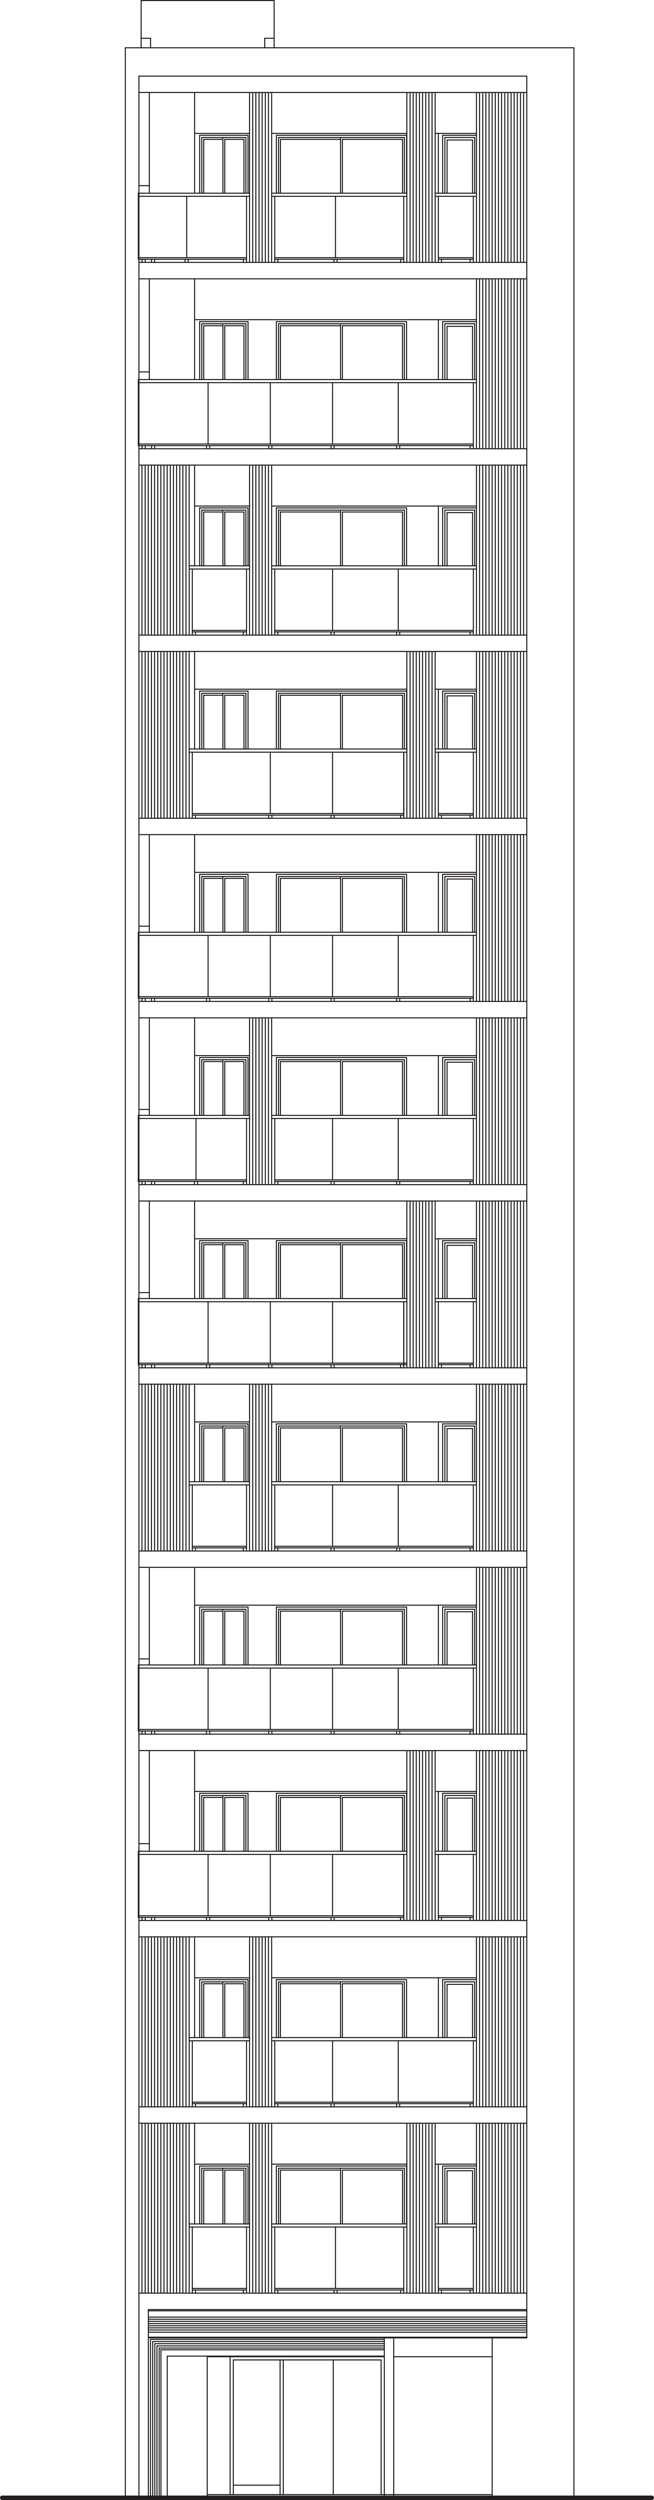 <?xml version="1.0" encoding="UTF-8"?><svg id="Layer_2" xmlns="http://www.w3.org/2000/svg" viewBox="0 0 73.67 281.45"><defs><style>.cls-1{stroke-width:.12px;}.cls-1,.cls-2{fill:none;stroke:#231f20;stroke-linecap:round;stroke-linejoin:round;}.cls-2{stroke-width:.5px;}</style></defs><g id="_情報"><g><line class="cls-1" x1="15.65" y1="20.9" x2="16.82" y2="20.9"/><line class="cls-1" x1="15.65" y1="41.87" x2="16.82" y2="41.87"/><line class="cls-1" x1="15.65" y1="104.27" x2="16.82" y2="104.27"/><line class="cls-1" x1="15.65" y1="124.9" x2="16.82" y2="124.9"/><line class="cls-1" x1="15.65" y1="145.52" x2="16.82" y2="145.52"/><line class="cls-1" x1="15.65" y1="186.76" x2="16.82" y2="186.76"/><line class="cls-1" x1="15.65" y1="207.56" x2="16.82" y2="207.56"/><line class="cls-2" x1=".25" y1="281.2" x2="73.42" y2="281.2"/><line class="cls-1" x1="14.12" y1="281.2" x2="14.12" y2="5.38"/><line class="cls-1" x1="64.65" y1="281.2" x2="64.65" y2="5.38"/><line class="cls-1" x1="14.12" y1="5.38" x2="64.65" y2="5.38"/><line class="cls-1" x1="59.34" y1="263.2" x2="59.34" y2="8.57"/><line class="cls-1" x1="15.65" y1="50.52" x2="59.34" y2="50.52"/><line class="cls-1" x1="15.65" y1="8.57" x2="59.34" y2="8.57"/><line class="cls-1" x1="15.65" y1="31.39" x2="59.34" y2="31.39"/><line class="cls-1" x1="59.34" y1="10.41" x2="15.65" y2="10.41"/><line class="cls-1" x1="15.65" y1="31.39" x2="15.65" y2="29.54"/><line class="cls-1" x1="15.65" y1="10.41" x2="15.65" y2="8.57"/><line class="cls-1" x1="59.34" y1="29.54" x2="15.65" y2="29.54"/><line class="cls-1" x1="15.65" y1="52.36" x2="15.65" y2="50.52"/><line class="cls-1" x1="15.65" y1="52.36" x2="59.34" y2="52.36"/><line class="cls-1" x1="15.65" y1="92.12" x2="59.34" y2="92.12"/><line class="cls-1" x1="15.65" y1="93.96" x2="15.65" y2="92.12"/><line class="cls-1" x1="15.65" y1="73.34" x2="59.34" y2="73.34"/><line class="cls-1" x1="15.65" y1="73.34" x2="15.65" y2="71.5"/><line class="cls-1" x1="15.65" y1="71.5" x2="59.34" y2="71.5"/><line class="cls-1" x1="15.65" y1="112.74" x2="59.34" y2="112.74"/><line class="cls-1" x1="15.65" y1="93.96" x2="59.34" y2="93.96"/><line class="cls-1" x1="15.65" y1="133.37" x2="59.34" y2="133.37"/><line class="cls-1" x1="15.65" y1="114.59" x2="59.34" y2="114.59"/><line class="cls-1" x1="15.65" y1="153.99" x2="59.34" y2="153.99"/><line class="cls-1" x1="15.65" y1="135.21" x2="59.34" y2="135.21"/><line class="cls-1" x1="15.65" y1="176.45" x2="59.34" y2="176.45"/><line class="cls-1" x1="15.65" y1="176.45" x2="15.65" y2="174.61"/><line class="cls-1" x1="15.65" y1="174.61" x2="59.34" y2="174.61"/><line class="cls-1" x1="15.65" y1="133.37" x2="15.65" y2="135.21"/><line class="cls-1" x1="15.65" y1="114.59" x2="15.65" y2="112.74"/><line class="cls-1" x1="15.65" y1="195.23" x2="59.34" y2="195.23"/><line class="cls-1" x1="15.65" y1="197.08" x2="59.34" y2="197.08"/><line class="cls-1" x1="15.65" y1="197.08" x2="15.65" y2="195.23"/><line class="cls-1" x1="15.65" y1="216.21" x2="59.34" y2="216.21"/><line class="cls-1" x1="15.65" y1="218.05" x2="59.34" y2="218.05"/><line class="cls-1" x1="15.65" y1="239.03" x2="59.34" y2="239.03"/><line class="cls-1" x1="15.65" y1="239.03" x2="15.65" y2="237.19"/><line class="cls-1" x1="15.65" y1="237.19" x2="59.34" y2="237.19"/><line class="cls-1" x1="15.65" y1="216.21" x2="15.65" y2="218.05"/><line class="cls-1" x1="15.65" y1="155.83" x2="59.34" y2="155.83"/><line class="cls-1" x1="15.65" y1="153.99" x2="15.65" y2="155.83"/><line class="cls-1" x1="16.71" y1="260.01" x2="59.34" y2="260.01"/><line class="cls-1" x1="16.71" y1="281.2" x2="16.71" y2="260.01"/><line class="cls-1" x1="16.71" y1="263.2" x2="59.34" y2="263.2"/><line class="cls-1" x1="15.65" y1="280.98" x2="15.65" y2="258.16"/><line class="cls-1" x1="59.34" y1="258.16" x2="15.65" y2="258.16"/><line class="cls-1" x1="21.92" y1="10.41" x2="21.92" y2="21.75"/><line class="cls-1" x1="50.11" y1="15.48" x2="53.47" y2="15.48"/><line class="cls-1" x1="50.36" y1="15.76" x2="53.23" y2="15.76"/><line class="cls-1" x1="49.86" y1="21.75" x2="49.86" y2="15.23"/><line class="cls-1" x1="50.11" y1="21.75" x2="50.11" y2="15.48"/><line class="cls-1" x1="50.36" y1="21.75" x2="50.36" y2="15.76"/><line class="cls-1" x1="53.23" y1="21.75" x2="53.23" y2="15.76"/><line class="cls-1" x1="53.47" y1="21.75" x2="53.47" y2="15.48"/><line class="cls-1" x1="31.59" y1="15.69" x2="38.36" y2="15.69"/><line class="cls-1" x1="38.57" y1="15.69" x2="45.34" y2="15.69"/><line class="cls-1" x1="31.38" y1="15.48" x2="45.55" y2="15.48"/><line class="cls-1" x1="31.13" y1="15.23" x2="45.8" y2="15.23"/><line class="cls-1" x1="31.13" y1="21.75" x2="31.13" y2="15.23"/><line class="cls-1" x1="45.8" y1="21.75" x2="45.8" y2="15.23"/><line class="cls-1" x1="31.38" y1="21.75" x2="31.38" y2="15.48"/><line class="cls-1" x1="31.59" y1="21.75" x2="31.59" y2="15.69"/><line class="cls-1" x1="38.36" y1="21.75" x2="38.36" y2="15.48"/><line class="cls-1" x1="38.57" y1="21.75" x2="38.57" y2="15.69"/><line class="cls-1" x1="45.34" y1="21.75" x2="45.34" y2="15.69"/><line class="cls-1" x1="45.55" y1="21.75" x2="45.55" y2="15.48"/><line class="cls-1" x1="22.95" y1="15.69" x2="25.11" y2="15.69"/><line class="cls-1" x1="25.32" y1="15.69" x2="27.48" y2="15.69"/><line class="cls-1" x1="22.73" y1="15.48" x2="27.7" y2="15.48"/><line class="cls-1" x1="22.49" y1="15.23" x2="27.94" y2="15.23"/><line class="cls-1" x1="22.49" y1="21.75" x2="22.49" y2="15.23"/><line class="cls-1" x1="27.94" y1="21.75" x2="27.94" y2="15.23"/><line class="cls-1" x1="22.73" y1="21.75" x2="22.73" y2="15.48"/><line class="cls-1" x1="22.95" y1="21.75" x2="22.95" y2="15.69"/><line class="cls-1" x1="25.11" y1="21.75" x2="25.11" y2="15.48"/><line class="cls-1" x1="25.32" y1="21.75" x2="25.32" y2="15.69"/><line class="cls-1" x1="27.48" y1="21.75" x2="27.48" y2="15.69"/><line class="cls-1" x1="27.7" y1="21.75" x2="27.7" y2="15.48"/><line class="cls-1" x1="49.38" y1="15.02" x2="49.38" y2="21.75"/><line class="cls-1" x1="21.92" y1="31.39" x2="21.92" y2="42.73"/><line class="cls-1" x1="50.11" y1="36.45" x2="53.47" y2="36.45"/><line class="cls-1" x1="50.36" y1="36.74" x2="53.23" y2="36.74"/><line class="cls-1" x1="49.86" y1="42.73" x2="49.86" y2="36.21"/><line class="cls-1" x1="50.11" y1="42.73" x2="50.11" y2="36.45"/><line class="cls-1" x1="50.36" y1="42.73" x2="50.36" y2="36.74"/><line class="cls-1" x1="53.23" y1="42.73" x2="53.23" y2="36.74"/><line class="cls-1" x1="53.47" y1="42.73" x2="53.47" y2="36.45"/><line class="cls-1" x1="31.59" y1="36.67" x2="38.36" y2="36.67"/><line class="cls-1" x1="38.57" y1="36.67" x2="45.34" y2="36.67"/><line class="cls-1" x1="31.38" y1="36.45" x2="45.55" y2="36.45"/><line class="cls-1" x1="31.13" y1="36.21" x2="45.8" y2="36.21"/><line class="cls-1" x1="31.13" y1="42.73" x2="31.13" y2="36.21"/><line class="cls-1" x1="45.8" y1="42.73" x2="45.8" y2="36.21"/><line class="cls-1" x1="31.38" y1="42.73" x2="31.38" y2="36.45"/><line class="cls-1" x1="31.59" y1="42.73" x2="31.59" y2="36.67"/><line class="cls-1" x1="38.36" y1="42.73" x2="38.36" y2="36.45"/><line class="cls-1" x1="38.57" y1="42.73" x2="38.57" y2="36.67"/><line class="cls-1" x1="45.34" y1="42.73" x2="45.34" y2="36.67"/><line class="cls-1" x1="45.55" y1="42.73" x2="45.55" y2="36.45"/><line class="cls-1" x1="22.95" y1="36.67" x2="25.11" y2="36.67"/><line class="cls-1" x1="25.32" y1="36.67" x2="27.48" y2="36.67"/><line class="cls-1" x1="22.73" y1="36.45" x2="27.7" y2="36.45"/><line class="cls-1" x1="22.49" y1="36.21" x2="27.94" y2="36.21"/><line class="cls-1" x1="22.49" y1="42.73" x2="22.49" y2="36.21"/><line class="cls-1" x1="27.94" y1="42.73" x2="27.94" y2="36.21"/><line class="cls-1" x1="22.73" y1="42.73" x2="22.73" y2="36.45"/><line class="cls-1" x1="22.95" y1="42.73" x2="22.95" y2="36.67"/><line class="cls-1" x1="25.11" y1="42.73" x2="25.11" y2="36.45"/><line class="cls-1" x1="25.32" y1="42.73" x2="25.32" y2="36.67"/><line class="cls-1" x1="27.48" y1="42.73" x2="27.48" y2="36.67"/><line class="cls-1" x1="27.7" y1="42.73" x2="27.7" y2="36.45"/><line class="cls-1" x1="49.38" y1="35.99" x2="49.38" y2="42.73"/><line class="cls-1" x1="23.34" y1="280.84" x2="55.44" y2="280.84"/><line class="cls-1" x1="55.44" y1="281.2" x2="55.44" y2="263.2"/><line class="cls-1" x1="43.29" y1="281.2" x2="43.29" y2="263.2"/><line class="cls-1" x1="44.35" y1="281.2" x2="44.35" y2="263.2"/><line class="cls-1" x1="44.35" y1="265.32" x2="55.44" y2="265.32"/><line class="cls-1" x1="23.34" y1="281.2" x2="23.34" y2="265.32"/><line class="cls-1" x1="25.92" y1="280.84" x2="25.92" y2="265.32"/><line class="cls-1" x1="26.28" y1="280.84" x2="26.28" y2="265.68"/><line class="cls-1" x1="26.28" y1="265.68" x2="42.93" y2="265.68"/><line class="cls-1" x1="42.93" y1="280.84" x2="42.93" y2="265.68"/><line class="cls-1" x1="49.02" y1="15.02" x2="53.67" y2="15.02"/><line class="cls-1" x1="30.6" y1="15.02" x2="45.83" y2="15.02"/><line class="cls-1" x1="21.92" y1="15.02" x2="28.11" y2="15.02"/><line class="cls-1" x1="49.86" y1="15.23" x2="53.67" y2="15.23"/><line class="cls-1" x1="21.92" y1="35.99" x2="53.67" y2="35.99"/><line class="cls-1" x1="49.86" y1="36.21" x2="53.67" y2="36.21"/><line class="cls-1" x1="21.92" y1="52.36" x2="21.92" y2="63.7"/><line class="cls-1" x1="50.11" y1="57.43" x2="53.47" y2="57.43"/><line class="cls-1" x1="50.36" y1="57.71" x2="53.23" y2="57.71"/><line class="cls-1" x1="49.86" y1="63.7" x2="49.86" y2="57.18"/><line class="cls-1" x1="50.11" y1="63.7" x2="50.11" y2="57.43"/><line class="cls-1" x1="50.36" y1="63.7" x2="50.36" y2="57.71"/><line class="cls-1" x1="53.23" y1="63.7" x2="53.23" y2="57.71"/><line class="cls-1" x1="53.47" y1="63.7" x2="53.47" y2="57.43"/><line class="cls-1" x1="31.59" y1="57.64" x2="38.36" y2="57.64"/><line class="cls-1" x1="38.57" y1="57.64" x2="45.34" y2="57.64"/><line class="cls-1" x1="31.38" y1="57.43" x2="45.55" y2="57.43"/><line class="cls-1" x1="31.13" y1="57.18" x2="45.8" y2="57.18"/><line class="cls-1" x1="31.13" y1="63.7" x2="31.13" y2="57.18"/><line class="cls-1" x1="45.8" y1="63.7" x2="45.8" y2="57.18"/><line class="cls-1" x1="31.38" y1="63.7" x2="31.38" y2="57.43"/><line class="cls-1" x1="31.59" y1="63.7" x2="31.59" y2="57.64"/><line class="cls-1" x1="38.36" y1="63.7" x2="38.36" y2="57.43"/><line class="cls-1" x1="38.57" y1="63.7" x2="38.57" y2="57.64"/><line class="cls-1" x1="45.34" y1="63.7" x2="45.34" y2="57.64"/><line class="cls-1" x1="45.55" y1="63.7" x2="45.55" y2="57.43"/><line class="cls-1" x1="22.95" y1="57.64" x2="25.11" y2="57.64"/><line class="cls-1" x1="25.32" y1="57.64" x2="27.48" y2="57.64"/><line class="cls-1" x1="22.73" y1="57.43" x2="27.7" y2="57.43"/><line class="cls-1" x1="22.49" y1="57.18" x2="27.94" y2="57.18"/><line class="cls-1" x1="22.49" y1="63.7" x2="22.49" y2="57.18"/><line class="cls-1" x1="27.94" y1="63.7" x2="27.94" y2="57.18"/><line class="cls-1" x1="22.73" y1="63.7" x2="22.73" y2="57.43"/><line class="cls-1" x1="22.95" y1="63.7" x2="22.95" y2="57.64"/><line class="cls-1" x1="25.11" y1="63.7" x2="25.11" y2="57.43"/><line class="cls-1" x1="25.32" y1="63.7" x2="25.32" y2="57.64"/><line class="cls-1" x1="27.48" y1="63.7" x2="27.48" y2="57.64"/><line class="cls-1" x1="27.7" y1="63.7" x2="27.7" y2="57.43"/><line class="cls-1" x1="49.38" y1="56.97" x2="49.38" y2="63.7"/><line class="cls-1" x1="30.6" y1="56.97" x2="53.67" y2="56.97"/><line class="cls-1" x1="21.92" y1="56.97" x2="28.11" y2="56.97"/><line class="cls-1" x1="49.86" y1="57.18" x2="53.67" y2="57.18"/><line class="cls-1" x1="50.11" y1="78.05" x2="53.47" y2="78.05"/><line class="cls-1" x1="50.36" y1="78.34" x2="53.23" y2="78.34"/><line class="cls-1" x1="49.86" y1="84.32" x2="49.86" y2="77.8"/><line class="cls-1" x1="50.11" y1="84.32" x2="50.11" y2="78.05"/><line class="cls-1" x1="50.36" y1="84.32" x2="50.36" y2="78.34"/><line class="cls-1" x1="53.23" y1="84.32" x2="53.23" y2="78.34"/><line class="cls-1" x1="53.47" y1="84.32" x2="53.47" y2="78.05"/><line class="cls-1" x1="31.59" y1="78.27" x2="38.36" y2="78.27"/><line class="cls-1" x1="38.57" y1="78.27" x2="45.34" y2="78.27"/><line class="cls-1" x1="31.38" y1="78.05" x2="45.55" y2="78.05"/><line class="cls-1" x1="31.13" y1="77.8" x2="45.8" y2="77.8"/><line class="cls-1" x1="31.13" y1="84.32" x2="31.13" y2="77.8"/><line class="cls-1" x1="45.8" y1="84.32" x2="45.8" y2="77.8"/><line class="cls-1" x1="31.38" y1="84.32" x2="31.38" y2="78.05"/><line class="cls-1" x1="31.59" y1="84.32" x2="31.59" y2="78.27"/><line class="cls-1" x1="38.36" y1="84.32" x2="38.36" y2="78.05"/><line class="cls-1" x1="38.57" y1="84.32" x2="38.57" y2="78.27"/><line class="cls-1" x1="45.34" y1="84.32" x2="45.34" y2="78.27"/><line class="cls-1" x1="45.55" y1="84.32" x2="45.55" y2="78.05"/><line class="cls-1" x1="22.95" y1="78.27" x2="25.11" y2="78.27"/><line class="cls-1" x1="25.32" y1="78.27" x2="27.48" y2="78.27"/><line class="cls-1" x1="22.73" y1="78.05" x2="27.7" y2="78.05"/><line class="cls-1" x1="22.49" y1="77.8" x2="27.94" y2="77.8"/><line class="cls-1" x1="22.49" y1="84.32" x2="22.49" y2="77.8"/><line class="cls-1" x1="27.94" y1="84.32" x2="27.94" y2="77.8"/><line class="cls-1" x1="22.73" y1="84.32" x2="22.73" y2="78.05"/><line class="cls-1" x1="22.95" y1="84.32" x2="22.95" y2="78.27"/><line class="cls-1" x1="25.11" y1="84.32" x2="25.11" y2="78.05"/><line class="cls-1" x1="25.32" y1="84.32" x2="25.32" y2="78.27"/><line class="cls-1" x1="27.48" y1="84.32" x2="27.48" y2="78.27"/><line class="cls-1" x1="27.7" y1="84.32" x2="27.7" y2="78.05"/><line class="cls-1" x1="49.38" y1="77.59" x2="49.38" y2="84.32"/><line class="cls-1" x1="49.02" y1="77.59" x2="53.67" y2="77.59"/><line class="cls-1" x1="21.92" y1="77.59" x2="45.83" y2="77.59"/><line class="cls-1" x1="49.86" y1="77.8" x2="53.67" y2="77.8"/><line class="cls-1" x1="21.92" y1="73.34" x2="21.92" y2="84.32"/><line class="cls-1" x1="50.11" y1="98.68" x2="53.47" y2="98.68"/><line class="cls-1" x1="50.36" y1="98.96" x2="53.23" y2="98.96"/><line class="cls-1" x1="49.86" y1="104.95" x2="49.86" y2="98.43"/><line class="cls-1" x1="50.11" y1="104.95" x2="50.11" y2="98.68"/><line class="cls-1" x1="50.36" y1="104.95" x2="50.36" y2="98.96"/><line class="cls-1" x1="53.23" y1="104.95" x2="53.23" y2="98.96"/><line class="cls-1" x1="53.47" y1="104.95" x2="53.47" y2="98.68"/><line class="cls-1" x1="31.59" y1="98.89" x2="38.36" y2="98.89"/><line class="cls-1" x1="38.57" y1="98.89" x2="45.34" y2="98.89"/><line class="cls-1" x1="31.38" y1="98.68" x2="45.55" y2="98.68"/><line class="cls-1" x1="31.13" y1="98.43" x2="45.8" y2="98.43"/><line class="cls-1" x1="31.13" y1="104.95" x2="31.13" y2="98.43"/><line class="cls-1" x1="45.8" y1="104.95" x2="45.8" y2="98.43"/><line class="cls-1" x1="31.38" y1="104.95" x2="31.38" y2="98.68"/><line class="cls-1" x1="31.59" y1="104.95" x2="31.59" y2="98.89"/><line class="cls-1" x1="38.36" y1="104.95" x2="38.36" y2="98.68"/><line class="cls-1" x1="38.57" y1="104.95" x2="38.57" y2="98.89"/><line class="cls-1" x1="45.34" y1="104.95" x2="45.34" y2="98.89"/><line class="cls-1" x1="45.55" y1="104.95" x2="45.55" y2="98.68"/><line class="cls-1" x1="22.95" y1="98.89" x2="25.11" y2="98.89"/><line class="cls-1" x1="25.32" y1="98.89" x2="27.48" y2="98.89"/><line class="cls-1" x1="22.73" y1="98.68" x2="27.7" y2="98.68"/><line class="cls-1" x1="22.49" y1="98.43" x2="27.94" y2="98.43"/><line class="cls-1" x1="22.49" y1="104.95" x2="22.49" y2="98.43"/><line class="cls-1" x1="27.94" y1="104.95" x2="27.94" y2="98.43"/><line class="cls-1" x1="22.73" y1="104.95" x2="22.73" y2="98.68"/><line class="cls-1" x1="22.95" y1="104.95" x2="22.95" y2="98.89"/><line class="cls-1" x1="25.11" y1="104.95" x2="25.11" y2="98.68"/><line class="cls-1" x1="25.32" y1="104.95" x2="25.32" y2="98.89"/><line class="cls-1" x1="27.48" y1="104.95" x2="27.48" y2="98.89"/><line class="cls-1" x1="27.7" y1="104.95" x2="27.7" y2="98.68"/><line class="cls-1" x1="49.38" y1="98.21" x2="49.38" y2="104.95"/><line class="cls-1" x1="21.92" y1="98.21" x2="53.67" y2="98.21"/><line class="cls-1" x1="49.86" y1="98.43" x2="53.67" y2="98.43"/><line class="cls-1" x1="21.92" y1="93.96" x2="21.92" y2="104.95"/><line class="cls-1" x1="50.11" y1="119.3" x2="53.47" y2="119.3"/><line class="cls-1" x1="50.36" y1="119.58" x2="53.23" y2="119.58"/><line class="cls-1" x1="49.86" y1="125.57" x2="49.86" y2="119.05"/><line class="cls-1" x1="50.11" y1="125.57" x2="50.11" y2="119.3"/><line class="cls-1" x1="50.36" y1="125.57" x2="50.36" y2="119.58"/><line class="cls-1" x1="53.23" y1="125.57" x2="53.23" y2="119.58"/><line class="cls-1" x1="53.47" y1="125.57" x2="53.47" y2="119.3"/><line class="cls-1" x1="31.59" y1="119.51" x2="38.36" y2="119.51"/><line class="cls-1" x1="38.57" y1="119.51" x2="45.34" y2="119.51"/><line class="cls-1" x1="31.38" y1="119.3" x2="45.55" y2="119.3"/><line class="cls-1" x1="31.13" y1="119.05" x2="45.8" y2="119.05"/><line class="cls-1" x1="31.13" y1="125.57" x2="31.13" y2="119.05"/><line class="cls-1" x1="45.8" y1="125.57" x2="45.8" y2="119.05"/><line class="cls-1" x1="31.38" y1="125.57" x2="31.38" y2="119.3"/><line class="cls-1" x1="31.59" y1="125.57" x2="31.59" y2="119.51"/><line class="cls-1" x1="38.36" y1="125.57" x2="38.36" y2="119.3"/><line class="cls-1" x1="38.57" y1="125.57" x2="38.57" y2="119.51"/><line class="cls-1" x1="45.34" y1="125.57" x2="45.34" y2="119.51"/><line class="cls-1" x1="45.55" y1="125.57" x2="45.55" y2="119.3"/><line class="cls-1" x1="22.95" y1="119.51" x2="25.11" y2="119.51"/><line class="cls-1" x1="25.32" y1="119.51" x2="27.48" y2="119.51"/><line class="cls-1" x1="22.73" y1="119.3" x2="27.7" y2="119.3"/><line class="cls-1" x1="22.49" y1="119.05" x2="27.94" y2="119.05"/><line class="cls-1" x1="22.49" y1="125.57" x2="22.49" y2="119.05"/><line class="cls-1" x1="27.94" y1="125.57" x2="27.94" y2="119.05"/><line class="cls-1" x1="22.73" y1="125.57" x2="22.73" y2="119.3"/><line class="cls-1" x1="22.95" y1="125.57" x2="22.95" y2="119.51"/><line class="cls-1" x1="25.11" y1="125.57" x2="25.11" y2="119.3"/><line class="cls-1" x1="25.32" y1="125.57" x2="25.32" y2="119.51"/><line class="cls-1" x1="27.48" y1="125.57" x2="27.48" y2="119.51"/><line class="cls-1" x1="27.7" y1="125.57" x2="27.7" y2="119.3"/><line class="cls-1" x1="49.38" y1="118.84" x2="49.38" y2="125.57"/><line class="cls-1" x1="30.6" y1="118.84" x2="53.67" y2="118.84"/><line class="cls-1" x1="21.92" y1="118.84" x2="28.11" y2="118.84"/><line class="cls-1" x1="49.86" y1="119.05" x2="53.67" y2="119.05"/><line class="cls-1" x1="21.92" y1="114.59" x2="21.92" y2="125.57"/><line class="cls-1" x1="50.11" y1="139.92" x2="53.47" y2="139.92"/><line class="cls-1" x1="50.36" y1="140.2" x2="53.23" y2="140.2"/><line class="cls-1" x1="49.86" y1="146.19" x2="49.86" y2="139.67"/><line class="cls-1" x1="50.11" y1="146.19" x2="50.11" y2="139.92"/><line class="cls-1" x1="50.36" y1="146.19" x2="50.36" y2="140.2"/><line class="cls-1" x1="53.23" y1="146.19" x2="53.23" y2="140.2"/><line class="cls-1" x1="53.47" y1="146.19" x2="53.47" y2="139.92"/><line class="cls-1" x1="31.59" y1="140.13" x2="38.36" y2="140.13"/><line class="cls-1" x1="38.57" y1="140.13" x2="45.34" y2="140.13"/><line class="cls-1" x1="31.38" y1="139.92" x2="45.55" y2="139.92"/><line class="cls-1" x1="31.13" y1="139.67" x2="45.8" y2="139.67"/><line class="cls-1" x1="31.13" y1="146.19" x2="31.13" y2="139.67"/><line class="cls-1" x1="45.8" y1="146.19" x2="45.8" y2="139.67"/><line class="cls-1" x1="31.38" y1="146.19" x2="31.38" y2="139.92"/><line class="cls-1" x1="31.59" y1="146.19" x2="31.59" y2="140.13"/><line class="cls-1" x1="38.36" y1="146.19" x2="38.36" y2="139.92"/><line class="cls-1" x1="38.57" y1="146.19" x2="38.57" y2="140.13"/><line class="cls-1" x1="45.34" y1="146.19" x2="45.34" y2="140.13"/><line class="cls-1" x1="45.55" y1="146.19" x2="45.55" y2="139.92"/><line class="cls-1" x1="22.95" y1="140.13" x2="25.11" y2="140.13"/><line class="cls-1" x1="25.32" y1="140.13" x2="27.48" y2="140.13"/><line class="cls-1" x1="22.73" y1="139.92" x2="27.7" y2="139.92"/><line class="cls-1" x1="22.49" y1="139.67" x2="27.94" y2="139.67"/><line class="cls-1" x1="22.49" y1="146.19" x2="22.49" y2="139.67"/><line class="cls-1" x1="27.94" y1="146.19" x2="27.94" y2="139.67"/><line class="cls-1" x1="22.73" y1="146.19" x2="22.73" y2="139.92"/><line class="cls-1" x1="22.95" y1="146.19" x2="22.95" y2="140.13"/><line class="cls-1" x1="25.11" y1="146.19" x2="25.11" y2="139.92"/><line class="cls-1" x1="25.32" y1="146.19" x2="25.32" y2="140.13"/><line class="cls-1" x1="27.48" y1="146.19" x2="27.48" y2="140.13"/><line class="cls-1" x1="27.7" y1="146.19" x2="27.7" y2="139.92"/><line class="cls-1" x1="49.38" y1="139.46" x2="49.38" y2="146.19"/><line class="cls-1" x1="49.02" y1="139.46" x2="53.67" y2="139.46"/><line class="cls-1" x1="21.92" y1="139.46" x2="45.83" y2="139.46"/><line class="cls-1" x1="49.86" y1="139.67" x2="53.67" y2="139.67"/><line class="cls-1" x1="21.92" y1="135.21" x2="21.92" y2="146.19"/><line class="cls-1" x1="21.92" y1="155.83" x2="21.92" y2="166.81"/><line class="cls-1" x1="50.11" y1="160.54" x2="53.47" y2="160.54"/><line class="cls-1" x1="50.36" y1="160.83" x2="53.23" y2="160.83"/><line class="cls-1" x1="49.86" y1="166.81" x2="49.86" y2="160.29"/><line class="cls-1" x1="50.11" y1="166.81" x2="50.11" y2="160.54"/><line class="cls-1" x1="50.36" y1="166.81" x2="50.36" y2="160.83"/><line class="cls-1" x1="53.23" y1="166.81" x2="53.23" y2="160.83"/><line class="cls-1" x1="53.47" y1="166.81" x2="53.47" y2="160.54"/><line class="cls-1" x1="31.59" y1="160.76" x2="38.36" y2="160.76"/><line class="cls-1" x1="38.57" y1="160.76" x2="45.34" y2="160.76"/><line class="cls-1" x1="31.38" y1="160.54" x2="45.55" y2="160.54"/><line class="cls-1" x1="31.13" y1="160.3" x2="45.8" y2="160.3"/><line class="cls-1" x1="31.13" y1="166.81" x2="31.13" y2="160.29"/><line class="cls-1" x1="45.8" y1="166.81" x2="45.8" y2="160.29"/><line class="cls-1" x1="31.38" y1="166.81" x2="31.38" y2="160.54"/><line class="cls-1" x1="31.59" y1="166.81" x2="31.59" y2="160.76"/><line class="cls-1" x1="38.36" y1="166.81" x2="38.36" y2="160.54"/><line class="cls-1" x1="38.57" y1="166.81" x2="38.57" y2="160.76"/><line class="cls-1" x1="45.34" y1="166.81" x2="45.34" y2="160.76"/><line class="cls-1" x1="45.55" y1="166.81" x2="45.55" y2="160.54"/><line class="cls-1" x1="22.95" y1="160.76" x2="25.11" y2="160.76"/><line class="cls-1" x1="25.32" y1="160.76" x2="27.48" y2="160.76"/><line class="cls-1" x1="22.73" y1="160.54" x2="27.7" y2="160.54"/><line class="cls-1" x1="22.49" y1="160.3" x2="27.94" y2="160.3"/><line class="cls-1" x1="22.49" y1="166.81" x2="22.49" y2="160.29"/><line class="cls-1" x1="27.94" y1="166.81" x2="27.94" y2="160.29"/><line class="cls-1" x1="22.73" y1="166.81" x2="22.73" y2="160.54"/><line class="cls-1" x1="22.95" y1="166.81" x2="22.95" y2="160.76"/><line class="cls-1" x1="25.11" y1="166.81" x2="25.11" y2="160.54"/><line class="cls-1" x1="25.32" y1="166.81" x2="25.32" y2="160.76"/><line class="cls-1" x1="27.48" y1="166.81" x2="27.48" y2="160.76"/><line class="cls-1" x1="27.7" y1="166.81" x2="27.7" y2="160.54"/><line class="cls-1" x1="49.38" y1="160.08" x2="49.38" y2="166.82"/><line class="cls-1" x1="30.6" y1="160.08" x2="53.67" y2="160.08"/><line class="cls-1" x1="21.92" y1="160.08" x2="28.11" y2="160.08"/><line class="cls-1" x1="49.86" y1="160.3" x2="53.67" y2="160.3"/><line class="cls-1" x1="50.11" y1="181.17" x2="53.47" y2="181.17"/><line class="cls-1" x1="50.36" y1="181.45" x2="53.23" y2="181.45"/><line class="cls-1" x1="49.86" y1="187.44" x2="49.86" y2="180.92"/><line class="cls-1" x1="50.11" y1="187.44" x2="50.11" y2="181.17"/><line class="cls-1" x1="50.36" y1="187.44" x2="50.36" y2="181.45"/><line class="cls-1" x1="53.23" y1="187.44" x2="53.23" y2="181.45"/><line class="cls-1" x1="53.47" y1="187.44" x2="53.47" y2="181.17"/><line class="cls-1" x1="31.59" y1="181.38" x2="38.36" y2="181.38"/><line class="cls-1" x1="38.57" y1="181.38" x2="45.34" y2="181.38"/><line class="cls-1" x1="31.38" y1="181.17" x2="45.55" y2="181.17"/><line class="cls-1" x1="31.13" y1="180.92" x2="45.8" y2="180.92"/><line class="cls-1" x1="31.13" y1="187.44" x2="31.13" y2="180.92"/><line class="cls-1" x1="45.8" y1="187.44" x2="45.8" y2="180.92"/><line class="cls-1" x1="31.38" y1="187.44" x2="31.38" y2="181.17"/><line class="cls-1" x1="31.59" y1="187.44" x2="31.59" y2="181.38"/><line class="cls-1" x1="38.36" y1="187.44" x2="38.36" y2="181.17"/><line class="cls-1" x1="38.57" y1="187.44" x2="38.57" y2="181.38"/><line class="cls-1" x1="45.34" y1="187.44" x2="45.34" y2="181.38"/><line class="cls-1" x1="45.55" y1="187.44" x2="45.55" y2="181.17"/><line class="cls-1" x1="22.95" y1="181.38" x2="25.11" y2="181.38"/><line class="cls-1" x1="25.32" y1="181.38" x2="27.48" y2="181.38"/><line class="cls-1" x1="22.73" y1="181.17" x2="27.7" y2="181.17"/><line class="cls-1" x1="22.49" y1="180.92" x2="27.94" y2="180.92"/><line class="cls-1" x1="22.49" y1="187.44" x2="22.49" y2="180.92"/><line class="cls-1" x1="27.94" y1="187.44" x2="27.94" y2="180.92"/><line class="cls-1" x1="22.73" y1="187.44" x2="22.73" y2="181.17"/><line class="cls-1" x1="22.95" y1="187.44" x2="22.95" y2="181.38"/><line class="cls-1" x1="25.11" y1="187.44" x2="25.11" y2="181.17"/><line class="cls-1" x1="25.32" y1="187.44" x2="25.32" y2="181.38"/><line class="cls-1" x1="27.48" y1="187.44" x2="27.48" y2="181.38"/><line class="cls-1" x1="27.7" y1="187.44" x2="27.7" y2="181.17"/><line class="cls-1" x1="49.38" y1="180.71" x2="49.38" y2="187.44"/><line class="cls-1" x1="21.92" y1="180.71" x2="53.67" y2="180.71"/><line class="cls-1" x1="49.86" y1="180.92" x2="53.67" y2="180.92"/><line class="cls-1" x1="21.92" y1="176.45" x2="21.92" y2="187.44"/><line class="cls-1" x1="50.11" y1="202.14" x2="53.47" y2="202.14"/><line class="cls-1" x1="50.36" y1="202.43" x2="53.23" y2="202.43"/><line class="cls-1" x1="49.86" y1="208.41" x2="49.86" y2="201.89"/><line class="cls-1" x1="50.11" y1="208.41" x2="50.11" y2="202.14"/><line class="cls-1" x1="50.36" y1="208.41" x2="50.36" y2="202.43"/><line class="cls-1" x1="53.23" y1="208.41" x2="53.23" y2="202.43"/><line class="cls-1" x1="53.47" y1="208.41" x2="53.47" y2="202.14"/><line class="cls-1" x1="31.59" y1="202.36" x2="38.36" y2="202.36"/><line class="cls-1" x1="38.57" y1="202.36" x2="45.34" y2="202.36"/><line class="cls-1" x1="31.38" y1="202.14" x2="45.55" y2="202.14"/><line class="cls-1" x1="31.13" y1="201.89" x2="45.8" y2="201.89"/><line class="cls-1" x1="31.13" y1="208.41" x2="31.13" y2="201.89"/><line class="cls-1" x1="45.8" y1="208.41" x2="45.8" y2="201.89"/><line class="cls-1" x1="31.38" y1="208.41" x2="31.38" y2="202.14"/><line class="cls-1" x1="31.59" y1="208.41" x2="31.59" y2="202.36"/><line class="cls-1" x1="38.36" y1="208.41" x2="38.36" y2="202.14"/><line class="cls-1" x1="38.57" y1="208.41" x2="38.57" y2="202.36"/><line class="cls-1" x1="45.34" y1="208.41" x2="45.34" y2="202.36"/><line class="cls-1" x1="45.55" y1="208.41" x2="45.55" y2="202.14"/><line class="cls-1" x1="22.95" y1="202.36" x2="25.11" y2="202.36"/><line class="cls-1" x1="25.32" y1="202.36" x2="27.48" y2="202.36"/><line class="cls-1" x1="22.73" y1="202.14" x2="27.7" y2="202.14"/><line class="cls-1" x1="22.49" y1="201.89" x2="27.94" y2="201.89"/><line class="cls-1" x1="22.49" y1="208.41" x2="22.49" y2="201.89"/><line class="cls-1" x1="27.94" y1="208.41" x2="27.94" y2="201.89"/><line class="cls-1" x1="22.73" y1="208.41" x2="22.73" y2="202.14"/><line class="cls-1" x1="22.95" y1="208.41" x2="22.95" y2="202.36"/><line class="cls-1" x1="25.11" y1="208.41" x2="25.11" y2="202.14"/><line class="cls-1" x1="25.32" y1="208.41" x2="25.32" y2="202.36"/><line class="cls-1" x1="27.48" y1="208.41" x2="27.48" y2="202.36"/><line class="cls-1" x1="27.7" y1="208.41" x2="27.7" y2="202.14"/><line class="cls-1" x1="49.38" y1="201.68" x2="49.38" y2="208.41"/><line class="cls-1" x1="49.16" y1="201.68" x2="53.67" y2="201.68"/><line class="cls-1" x1="21.92" y1="201.68" x2="45.83" y2="201.68"/><line class="cls-1" x1="49.86" y1="201.89" x2="53.67" y2="201.89"/><line class="cls-1" x1="21.92" y1="197.08" x2="21.92" y2="208.41"/><line class="cls-1" x1="21.92" y1="218.05" x2="21.92" y2="229.39"/><line class="cls-1" x1="50.11" y1="223.12" x2="53.47" y2="223.12"/><line class="cls-1" x1="50.36" y1="223.4" x2="53.23" y2="223.4"/><line class="cls-1" x1="49.86" y1="229.39" x2="49.86" y2="222.87"/><line class="cls-1" x1="50.11" y1="229.39" x2="50.11" y2="223.12"/><line class="cls-1" x1="50.36" y1="229.39" x2="50.36" y2="223.4"/><line class="cls-1" x1="53.23" y1="229.39" x2="53.23" y2="223.4"/><line class="cls-1" x1="53.47" y1="229.39" x2="53.47" y2="223.12"/><line class="cls-1" x1="31.59" y1="223.33" x2="38.36" y2="223.33"/><line class="cls-1" x1="38.57" y1="223.33" x2="45.34" y2="223.33"/><line class="cls-1" x1="31.38" y1="223.12" x2="45.55" y2="223.12"/><line class="cls-1" x1="31.13" y1="222.87" x2="45.8" y2="222.87"/><line class="cls-1" x1="31.13" y1="229.39" x2="31.13" y2="222.87"/><line class="cls-1" x1="45.8" y1="229.39" x2="45.8" y2="222.87"/><line class="cls-1" x1="31.38" y1="229.39" x2="31.38" y2="223.12"/><line class="cls-1" x1="31.59" y1="229.39" x2="31.59" y2="223.33"/><line class="cls-1" x1="38.36" y1="229.39" x2="38.36" y2="223.12"/><line class="cls-1" x1="38.57" y1="229.39" x2="38.57" y2="223.33"/><line class="cls-1" x1="45.34" y1="229.39" x2="45.34" y2="223.33"/><line class="cls-1" x1="45.55" y1="229.39" x2="45.55" y2="223.12"/><line class="cls-1" x1="22.95" y1="223.33" x2="25.11" y2="223.33"/><line class="cls-1" x1="25.32" y1="223.33" x2="27.48" y2="223.33"/><line class="cls-1" x1="22.73" y1="223.12" x2="27.7" y2="223.12"/><line class="cls-1" x1="22.49" y1="222.87" x2="27.94" y2="222.87"/><line class="cls-1" x1="22.49" y1="229.39" x2="22.49" y2="222.87"/><line class="cls-1" x1="27.94" y1="229.39" x2="27.94" y2="222.87"/><line class="cls-1" x1="22.73" y1="229.39" x2="22.73" y2="223.12"/><line class="cls-1" x1="22.95" y1="229.39" x2="22.95" y2="223.33"/><line class="cls-1" x1="25.11" y1="229.39" x2="25.11" y2="223.12"/><line class="cls-1" x1="25.32" y1="229.39" x2="25.32" y2="223.33"/><line class="cls-1" x1="27.48" y1="229.39" x2="27.48" y2="223.33"/><line class="cls-1" x1="27.7" y1="229.39" x2="27.7" y2="223.12"/><line class="cls-1" x1="49.38" y1="222.66" x2="49.38" y2="229.39"/><line class="cls-1" x1="30.6" y1="222.66" x2="53.67" y2="222.66"/><line class="cls-1" x1="21.92" y1="222.66" x2="28.11" y2="222.66"/><line class="cls-1" x1="49.86" y1="222.87" x2="53.67" y2="222.87"/><line class="cls-1" x1="50.11" y1="244.1" x2="53.47" y2="244.1"/><line class="cls-1" x1="50.36" y1="244.38" x2="53.23" y2="244.38"/><line class="cls-1" x1="49.86" y1="250.37" x2="49.86" y2="243.85"/><line class="cls-1" x1="50.11" y1="250.37" x2="50.11" y2="244.1"/><line class="cls-1" x1="50.36" y1="250.37" x2="50.36" y2="244.38"/><line class="cls-1" x1="53.23" y1="250.37" x2="53.23" y2="244.38"/><line class="cls-1" x1="53.47" y1="250.37" x2="53.47" y2="244.1"/><line class="cls-1" x1="31.59" y1="244.31" x2="38.36" y2="244.31"/><line class="cls-1" x1="38.57" y1="244.31" x2="45.34" y2="244.31"/><line class="cls-1" x1="31.38" y1="244.1" x2="45.55" y2="244.1"/><line class="cls-1" x1="31.13" y1="243.85" x2="45.8" y2="243.85"/><line class="cls-1" x1="31.13" y1="250.37" x2="31.13" y2="243.85"/><line class="cls-1" x1="45.8" y1="250.37" x2="45.8" y2="243.85"/><line class="cls-1" x1="31.38" y1="250.37" x2="31.38" y2="244.1"/><line class="cls-1" x1="31.59" y1="250.37" x2="31.59" y2="244.31"/><line class="cls-1" x1="38.36" y1="250.37" x2="38.36" y2="244.1"/><line class="cls-1" x1="38.57" y1="250.37" x2="38.57" y2="244.31"/><line class="cls-1" x1="45.34" y1="250.37" x2="45.34" y2="244.31"/><line class="cls-1" x1="45.55" y1="250.37" x2="45.55" y2="244.1"/><line class="cls-1" x1="22.95" y1="244.31" x2="25.11" y2="244.31"/><line class="cls-1" x1="25.32" y1="244.31" x2="27.48" y2="244.31"/><line class="cls-1" x1="22.73" y1="244.1" x2="27.7" y2="244.1"/><line class="cls-1" x1="22.49" y1="243.85" x2="27.94" y2="243.85"/><line class="cls-1" x1="22.49" y1="250.37" x2="22.49" y2="243.85"/><line class="cls-1" x1="27.94" y1="250.37" x2="27.94" y2="243.85"/><line class="cls-1" x1="22.73" y1="250.37" x2="22.73" y2="244.1"/><line class="cls-1" x1="22.95" y1="250.37" x2="22.95" y2="244.31"/><line class="cls-1" x1="25.11" y1="250.37" x2="25.11" y2="244.1"/><line class="cls-1" x1="25.32" y1="250.37" x2="25.32" y2="244.31"/><line class="cls-1" x1="27.48" y1="250.37" x2="27.48" y2="244.31"/><line class="cls-1" x1="27.7" y1="250.37" x2="27.7" y2="244.1"/><line class="cls-1" x1="49.38" y1="243.64" x2="49.38" y2="250.37"/><line class="cls-1" x1="49.02" y1="243.64" x2="53.67" y2="243.64"/><line class="cls-1" x1="30.6" y1="243.64" x2="45.83" y2="243.64"/><line class="cls-1" x1="21.92" y1="243.64" x2="28.11" y2="243.64"/><line class="cls-1" x1="49.86" y1="243.85" x2="53.67" y2="243.85"/><line class="cls-1" x1="21.92" y1="239.03" x2="21.92" y2="250.37"/><line class="cls-1" x1="23.34" y1="265.32" x2="43.29" y2="265.32"/><line class="cls-1" x1="31.55" y1="280.84" x2="31.55" y2="265.68"/><line class="cls-1" x1="31.91" y1="280.84" x2="31.91" y2="265.68"/><line class="cls-1" x1="37.54" y1="280.84" x2="37.54" y2="265.68"/><line class="cls-1" x1="26.28" y1="279.78" x2="31.55" y2="279.78"/><line class="cls-1" x1="53.32" y1="215.68" x2="49.37" y2="215.68"/><line class="cls-1" x1="45.03" y1="236.83" x2="45.03" y2="237.19"/><line class="cls-1" x1="44.68" y1="236.83" x2="44.68" y2="237.19"/><line class="cls-1" x1="37.64" y1="236.83" x2="37.64" y2="237.19"/><line class="cls-1" x1="37.29" y1="236.83" x2="37.29" y2="237.19"/><line class="cls-1" x1="37.64" y1="215.86" x2="37.64" y2="216.21"/><line class="cls-1" x1="37.29" y1="215.86" x2="37.29" y2="216.21"/><line class="cls-1" x1="37.97" y1="257.81" x2="37.97" y2="258.16"/><line class="cls-1" x1="37.62" y1="257.81" x2="37.62" y2="258.16"/><line class="cls-1" x1="37.46" y1="229.75" x2="37.46" y2="236.66"/><line class="cls-1" x1="44.86" y1="229.75" x2="44.86" y2="236.66"/><line class="cls-1" x1="37.79" y1="250.72" x2="37.79" y2="257.63"/><line class="cls-1" x1="53.67" y1="250.72" x2="49.02" y2="250.72"/><line class="cls-1" x1="49.02" y1="250.37" x2="53.67" y2="250.37"/><line class="cls-1" x1="53.32" y1="208.77" x2="53.32" y2="216.21"/><line class="cls-1" x1="52.96" y1="215.86" x2="52.96" y2="216.21"/><line class="cls-1" x1="53.32" y1="229.75" x2="53.32" y2="237.19"/><line class="cls-1" x1="52.96" y1="236.83" x2="52.96" y2="237.19"/><line class="cls-1" x1="53.32" y1="250.72" x2="53.32" y2="258.16"/><line class="cls-1" x1="52.96" y1="258.16" x2="52.96" y2="257.81"/><line class="cls-1" x1="53.32" y1="257.63" x2="49.37" y2="257.63"/><line class="cls-1" x1="49.38" y1="257.81" x2="53.32" y2="257.81"/><line class="cls-1" x1="49.38" y1="250.72" x2="49.38" y2="258.16"/><line class="cls-1" x1="49.73" y1="257.81" x2="49.73" y2="258.16"/><line class="cls-1" x1="49.38" y1="208.77" x2="49.38" y2="216.21"/><line class="cls-1" x1="49.73" y1="215.86" x2="49.73" y2="216.21"/><line class="cls-1" x1="49.38" y1="215.86" x2="53.32" y2="215.86"/><line class="cls-1" x1="49.02" y1="208.41" x2="53.67" y2="208.41"/><line class="cls-1" x1="53.67" y1="208.77" x2="49.02" y2="208.77"/><line class="cls-1" x1="45.83" y1="250.72" x2="30.59" y2="250.72"/><line class="cls-1" x1="30.6" y1="250.37" x2="45.83" y2="250.37"/><line class="cls-1" x1="30.95" y1="250.72" x2="30.95" y2="258.16"/><line class="cls-1" x1="31.3" y1="257.81" x2="31.3" y2="258.16"/><line class="cls-1" x1="45.48" y1="250.72" x2="45.48" y2="258.16"/><line class="cls-1" x1="45.13" y1="258.16" x2="45.13" y2="257.81"/><line class="cls-1" x1="27.77" y1="250.72" x2="27.77" y2="258.16"/><line class="cls-1" x1="27.41" y1="258.16" x2="27.41" y2="257.81"/><line class="cls-1" x1="45.48" y1="257.63" x2="30.95" y2="257.63"/><line class="cls-1" x1="30.95" y1="257.81" x2="45.48" y2="257.81"/><line class="cls-1" x1="53.67" y1="229.75" x2="30.59" y2="229.75"/><line class="cls-1" x1="30.6" y1="229.39" x2="53.67" y2="229.39"/><line class="cls-1" x1="27.77" y1="229.75" x2="27.77" y2="237.19"/><line class="cls-1" x1="27.41" y1="237.19" x2="27.41" y2="236.83"/><line class="cls-1" x1="30.95" y1="229.75" x2="30.95" y2="237.19"/><line class="cls-1" x1="31.3" y1="236.83" x2="31.3" y2="237.19"/><line class="cls-1" x1="53.32" y1="236.66" x2="30.95" y2="236.66"/><line class="cls-1" x1="30.95" y1="236.83" x2="53.32" y2="236.83"/><line class="cls-1" x1="23.44" y1="215.68" x2="23.44" y2="208.77"/><line class="cls-1" x1="30.45" y1="215.68" x2="30.45" y2="208.77"/><line class="cls-1" x1="37.46" y1="208.77" x2="37.46" y2="215.68"/><line class="cls-1" x1="30.63" y1="215.86" x2="30.63" y2="216.21"/><line class="cls-1" x1="30.27" y1="215.86" x2="30.27" y2="216.21"/><line class="cls-1" x1="23.62" y1="215.86" x2="23.62" y2="216.21"/><line class="cls-1" x1="23.26" y1="215.86" x2="23.26" y2="216.21"/><line class="cls-1" x1="45.03" y1="194.88" x2="45.03" y2="195.23"/><line class="cls-1" x1="44.68" y1="194.88" x2="44.68" y2="195.23"/><line class="cls-1" x1="37.64" y1="194.88" x2="37.64" y2="195.23"/><line class="cls-1" x1="37.29" y1="194.88" x2="37.29" y2="195.23"/><line class="cls-1" x1="53.32" y1="187.79" x2="53.32" y2="195.23"/><line class="cls-1" x1="52.96" y1="194.88" x2="52.96" y2="195.23"/><line class="cls-1" x1="23.44" y1="194.7" x2="23.44" y2="187.79"/><line class="cls-1" x1="30.45" y1="194.7" x2="30.45" y2="187.79"/><line class="cls-1" x1="37.46" y1="187.79" x2="37.46" y2="194.7"/><line class="cls-1" x1="30.63" y1="194.88" x2="30.63" y2="195.23"/><line class="cls-1" x1="30.27" y1="194.88" x2="30.27" y2="195.23"/><line class="cls-1" x1="23.62" y1="194.88" x2="23.62" y2="195.23"/><line class="cls-1" x1="23.26" y1="194.88" x2="23.26" y2="195.23"/><line class="cls-1" x1="53.32" y1="153.46" x2="49.37" y2="153.46"/><line class="cls-1" x1="37.64" y1="153.63" x2="37.64" y2="153.99"/><line class="cls-1" x1="37.29" y1="153.63" x2="37.29" y2="153.99"/><line class="cls-1" x1="53.32" y1="146.55" x2="53.32" y2="153.99"/><line class="cls-1" x1="52.96" y1="153.63" x2="52.96" y2="153.99"/><line class="cls-1" x1="49.38" y1="146.55" x2="49.38" y2="153.99"/><line class="cls-1" x1="49.73" y1="153.63" x2="49.73" y2="153.99"/><line class="cls-1" x1="49.38" y1="153.63" x2="53.32" y2="153.63"/><line class="cls-1" x1="49.02" y1="146.19" x2="53.67" y2="146.19"/><line class="cls-1" x1="53.67" y1="146.55" x2="49.02" y2="146.55"/><line class="cls-1" x1="23.44" y1="153.46" x2="23.44" y2="146.55"/><line class="cls-1" x1="30.45" y1="153.46" x2="30.45" y2="146.55"/><line class="cls-1" x1="37.46" y1="146.55" x2="37.46" y2="153.46"/><line class="cls-1" x1="30.63" y1="153.63" x2="30.63" y2="153.99"/><line class="cls-1" x1="30.27" y1="153.63" x2="30.27" y2="153.99"/><line class="cls-1" x1="23.62" y1="153.63" x2="23.62" y2="153.99"/><line class="cls-1" x1="23.26" y1="153.63" x2="23.26" y2="153.99"/><line class="cls-1" x1="44.86" y1="187.79" x2="44.86" y2="194.7"/><line class="cls-1" x1="45.03" y1="174.26" x2="45.03" y2="174.61"/><line class="cls-1" x1="44.68" y1="174.26" x2="44.68" y2="174.61"/><line class="cls-1" x1="37.64" y1="174.26" x2="37.64" y2="174.61"/><line class="cls-1" x1="37.29" y1="174.26" x2="37.29" y2="174.61"/><line class="cls-1" x1="37.46" y1="167.17" x2="37.46" y2="174.08"/><line class="cls-1" x1="44.86" y1="167.17" x2="44.86" y2="174.08"/><line class="cls-1" x1="53.32" y1="167.17" x2="53.32" y2="174.61"/><line class="cls-1" x1="52.96" y1="174.26" x2="52.96" y2="174.61"/><line class="cls-1" x1="53.67" y1="167.17" x2="30.59" y2="167.17"/><line class="cls-1" x1="30.6" y1="166.81" x2="53.67" y2="166.81"/><line class="cls-1" x1="27.77" y1="167.17" x2="27.77" y2="174.61"/><line class="cls-1" x1="27.41" y1="174.61" x2="27.41" y2="174.26"/><line class="cls-1" x1="30.95" y1="167.17" x2="30.95" y2="174.61"/><line class="cls-1" x1="31.3" y1="174.26" x2="31.3" y2="174.61"/><line class="cls-1" x1="53.32" y1="174.08" x2="30.95" y2="174.08"/><line class="cls-1" x1="30.95" y1="174.26" x2="53.32" y2="174.26"/><line class="cls-1" x1="45.03" y1="133.01" x2="45.03" y2="133.37"/><line class="cls-1" x1="44.68" y1="133.01" x2="44.68" y2="133.37"/><line class="cls-1" x1="37.64" y1="133.01" x2="37.64" y2="133.37"/><line class="cls-1" x1="37.29" y1="133.01" x2="37.29" y2="133.37"/><line class="cls-1" x1="37.46" y1="125.92" x2="37.46" y2="132.83"/><line class="cls-1" x1="44.86" y1="125.92" x2="44.86" y2="132.83"/><line class="cls-1" x1="53.32" y1="125.92" x2="53.32" y2="133.37"/><line class="cls-1" x1="52.96" y1="133.01" x2="52.96" y2="133.37"/><line class="cls-1" x1="53.67" y1="125.92" x2="30.59" y2="125.92"/><line class="cls-1" x1="30.6" y1="125.57" x2="53.67" y2="125.57"/><line class="cls-1" x1="27.77" y1="125.92" x2="27.77" y2="133.37"/><line class="cls-1" x1="27.41" y1="133.37" x2="27.41" y2="133.01"/><line class="cls-1" x1="30.95" y1="125.92" x2="30.95" y2="133.37"/><line class="cls-1" x1="31.3" y1="133.01" x2="31.3" y2="133.37"/><line class="cls-1" x1="53.32" y1="132.83" x2="30.95" y2="132.83"/><line class="cls-1" x1="30.95" y1="133.01" x2="53.32" y2="133.01"/><line class="cls-1" x1="22.26" y1="133.01" x2="22.26" y2="133.37"/><line class="cls-1" x1="21.9" y1="133.01" x2="21.9" y2="133.37"/><line class="cls-1" x1="22.08" y1="125.92" x2="22.08" y2="132.83"/><line class="cls-1" x1="45.03" y1="112.39" x2="45.03" y2="112.74"/><line class="cls-1" x1="44.68" y1="112.39" x2="44.68" y2="112.74"/><line class="cls-1" x1="37.64" y1="112.39" x2="37.64" y2="112.74"/><line class="cls-1" x1="37.29" y1="112.39" x2="37.29" y2="112.74"/><line class="cls-1" x1="53.32" y1="105.3" x2="53.32" y2="112.74"/><line class="cls-1" x1="52.96" y1="112.39" x2="52.96" y2="112.74"/><line class="cls-1" x1="23.44" y1="112.21" x2="23.44" y2="105.3"/><line class="cls-1" x1="30.45" y1="112.21" x2="30.45" y2="105.3"/><line class="cls-1" x1="37.46" y1="105.3" x2="37.46" y2="112.21"/><line class="cls-1" x1="30.63" y1="112.39" x2="30.63" y2="112.74"/><line class="cls-1" x1="30.27" y1="112.39" x2="30.27" y2="112.74"/><line class="cls-1" x1="23.62" y1="112.39" x2="23.62" y2="112.74"/><line class="cls-1" x1="23.26" y1="112.39" x2="23.26" y2="112.74"/><line class="cls-1" x1="44.86" y1="105.3" x2="44.86" y2="112.21"/><line class="cls-1" x1="45.03" y1="71.14" x2="45.03" y2="71.5"/><line class="cls-1" x1="44.68" y1="71.14" x2="44.68" y2="71.5"/><line class="cls-1" x1="37.64" y1="71.14" x2="37.64" y2="71.5"/><line class="cls-1" x1="37.29" y1="71.14" x2="37.29" y2="71.5"/><line class="cls-1" x1="37.46" y1="64.06" x2="37.46" y2="70.97"/><line class="cls-1" x1="44.86" y1="64.06" x2="44.86" y2="70.97"/><line class="cls-1" x1="53.32" y1="64.06" x2="53.32" y2="71.5"/><line class="cls-1" x1="52.96" y1="71.14" x2="52.96" y2="71.5"/><line class="cls-1" x1="53.67" y1="64.06" x2="30.59" y2="64.06"/><line class="cls-1" x1="30.6" y1="63.7" x2="53.67" y2="63.7"/><line class="cls-1" x1="27.77" y1="64.06" x2="27.77" y2="71.5"/><line class="cls-1" x1="27.41" y1="71.5" x2="27.41" y2="71.14"/><line class="cls-1" x1="30.95" y1="64.06" x2="30.95" y2="71.5"/><line class="cls-1" x1="31.3" y1="71.14" x2="31.3" y2="71.5"/><line class="cls-1" x1="53.32" y1="70.97" x2="30.95" y2="70.97"/><line class="cls-1" x1="30.95" y1="71.14" x2="53.32" y2="71.14"/><line class="cls-1" x1="45.03" y1="50.17" x2="45.03" y2="50.52"/><line class="cls-1" x1="44.68" y1="50.17" x2="44.68" y2="50.52"/><line class="cls-1" x1="37.64" y1="50.17" x2="37.64" y2="50.52"/><line class="cls-1" x1="37.29" y1="50.17" x2="37.29" y2="50.52"/><line class="cls-1" x1="53.32" y1="43.08" x2="53.32" y2="50.52"/><line class="cls-1" x1="52.96" y1="50.17" x2="52.96" y2="50.52"/><line class="cls-1" x1="23.44" y1="49.99" x2="23.44" y2="43.08"/><line class="cls-1" x1="30.45" y1="49.99" x2="30.45" y2="43.08"/><line class="cls-1" x1="37.46" y1="43.08" x2="37.46" y2="49.99"/><line class="cls-1" x1="30.63" y1="50.17" x2="30.63" y2="50.52"/><line class="cls-1" x1="30.27" y1="50.17" x2="30.27" y2="50.52"/><line class="cls-1" x1="23.62" y1="50.17" x2="23.62" y2="50.52"/><line class="cls-1" x1="23.26" y1="50.17" x2="23.26" y2="50.52"/><line class="cls-1" x1="44.86" y1="43.08" x2="44.86" y2="49.99"/><line class="cls-1" x1="37.97" y1="29.19" x2="37.97" y2="29.54"/><line class="cls-1" x1="37.62" y1="29.19" x2="37.62" y2="29.54"/><line class="cls-1" x1="37.79" y1="22.1" x2="37.79" y2="29.01"/><line class="cls-1" x1="53.67" y1="22.1" x2="49.02" y2="22.1"/><line class="cls-1" x1="49.02" y1="21.75" x2="53.67" y2="21.75"/><line class="cls-1" x1="53.32" y1="22.1" x2="53.32" y2="29.54"/><line class="cls-1" x1="52.96" y1="29.54" x2="52.96" y2="29.19"/><line class="cls-1" x1="53.32" y1="29.01" x2="49.37" y2="29.01"/><line class="cls-1" x1="49.38" y1="29.19" x2="53.32" y2="29.19"/><line class="cls-1" x1="49.38" y1="22.1" x2="49.38" y2="29.54"/><line class="cls-1" x1="49.73" y1="29.19" x2="49.73" y2="29.54"/><line class="cls-1" x1="45.83" y1="22.1" x2="30.59" y2="22.1"/><line class="cls-1" x1="30.6" y1="21.75" x2="45.83" y2="21.75"/><line class="cls-1" x1="30.95" y1="22.1" x2="30.95" y2="29.54"/><line class="cls-1" x1="31.3" y1="29.19" x2="31.3" y2="29.54"/><line class="cls-1" x1="21.2" y1="29.19" x2="21.2" y2="29.54"/><line class="cls-1" x1="45.48" y1="22.1" x2="45.48" y2="29.54"/><line class="cls-1" x1="45.13" y1="29.54" x2="45.13" y2="29.19"/><line class="cls-1" x1="27.77" y1="22.1" x2="27.77" y2="29.54"/><line class="cls-1" x1="27.41" y1="29.54" x2="27.41" y2="29.19"/><line class="cls-1" x1="45.48" y1="29.01" x2="30.95" y2="29.01"/><line class="cls-1" x1="30.95" y1="29.19" x2="45.48" y2="29.19"/><line class="cls-1" x1="53.32" y1="91.59" x2="49.37" y2="91.59"/><line class="cls-1" x1="37.64" y1="91.77" x2="37.64" y2="92.12"/><line class="cls-1" x1="37.29" y1="91.77" x2="37.29" y2="92.12"/><line class="cls-1" x1="53.32" y1="84.68" x2="53.32" y2="92.12"/><line class="cls-1" x1="52.96" y1="91.77" x2="52.96" y2="92.12"/><line class="cls-1" x1="49.38" y1="84.68" x2="49.38" y2="92.12"/><line class="cls-1" x1="49.73" y1="91.77" x2="49.73" y2="92.12"/><line class="cls-1" x1="49.38" y1="91.77" x2="53.32" y2="91.77"/><line class="cls-1" x1="49.02" y1="84.32" x2="53.67" y2="84.32"/><line class="cls-1" x1="53.67" y1="84.68" x2="49.02" y2="84.68"/><line class="cls-1" x1="30.45" y1="91.59" x2="30.45" y2="84.68"/><line class="cls-1" x1="37.46" y1="84.68" x2="37.46" y2="91.59"/><line class="cls-1" x1="30.63" y1="91.77" x2="30.63" y2="92.12"/><line class="cls-1" x1="30.27" y1="91.77" x2="30.27" y2="92.12"/><line class="cls-1" x1="20.85" y1="29.19" x2="20.85" y2="29.54"/><line class="cls-1" x1="21.03" y1="29.01" x2="21.03" y2="22.1"/><line class="cls-1" x1="45.48" y1="208.77" x2="45.48" y2="216.21"/><line class="cls-1" x1="45.12" y1="215.86" x2="45.12" y2="216.21"/><line class="cls-1" x1="45.48" y1="208.77" x2="45.48" y2="216.21"/><line class="cls-1" x1="45.12" y1="215.86" x2="45.12" y2="216.21"/><line class="cls-1" x1="45.48" y1="146.55" x2="45.48" y2="153.99"/><line class="cls-1" x1="45.12" y1="153.63" x2="45.12" y2="153.99"/><line class="cls-1" x1="45.48" y1="146.55" x2="45.48" y2="153.99"/><line class="cls-1" x1="45.12" y1="153.63" x2="45.12" y2="153.99"/><line class="cls-1" x1="45.48" y1="84.68" x2="45.48" y2="92.12"/><line class="cls-1" x1="45.12" y1="91.77" x2="45.12" y2="92.12"/><line class="cls-1" x1="45.48" y1="84.68" x2="45.48" y2="92.12"/><line class="cls-1" x1="45.12" y1="91.77" x2="45.12" y2="92.12"/><line class="cls-1" x1="28.12" y1="64.06" x2="21.31" y2="64.06"/><line class="cls-1" x1="21.31" y1="63.7" x2="28.12" y2="63.7"/><line class="cls-1" x1="21.66" y1="64.06" x2="21.66" y2="71.5"/><line class="cls-1" x1="22.02" y1="71.14" x2="22.02" y2="71.5"/><line class="cls-1" x1="27.77" y1="70.97" x2="21.66" y2="70.97"/><line class="cls-1" x1="27.77" y1="71.14" x2="21.66" y2="71.14"/><line class="cls-1" x1="45.83" y1="84.68" x2="21.31" y2="84.68"/><line class="cls-1" x1="21.31" y1="84.32" x2="45.83" y2="84.32"/><line class="cls-1" x1="21.66" y1="84.68" x2="21.66" y2="92.12"/><line class="cls-1" x1="22.02" y1="91.77" x2="22.02" y2="92.12"/><line class="cls-1" x1="45.48" y1="91.59" x2="21.66" y2="91.59"/><line class="cls-1" x1="21.66" y1="91.77" x2="45.48" y2="91.77"/><line class="cls-1" x1="28.12" y1="167.17" x2="21.31" y2="167.17"/><line class="cls-1" x1="21.31" y1="166.81" x2="28.12" y2="166.81"/><line class="cls-1" x1="21.66" y1="167.17" x2="21.66" y2="174.61"/><line class="cls-1" x1="22.02" y1="174.26" x2="22.02" y2="174.61"/><line class="cls-1" x1="27.77" y1="174.08" x2="21.66" y2="174.08"/><line class="cls-1" x1="27.77" y1="174.26" x2="21.66" y2="174.26"/><line class="cls-1" x1="28.12" y1="250.72" x2="21.31" y2="250.72"/><line class="cls-1" x1="21.31" y1="250.37" x2="28.12" y2="250.37"/><line class="cls-1" x1="21.66" y1="250.72" x2="21.66" y2="258.16"/><line class="cls-1" x1="22.02" y1="257.81" x2="22.02" y2="258.16"/><line class="cls-1" x1="27.77" y1="257.63" x2="21.66" y2="257.63"/><line class="cls-1" x1="27.77" y1="257.81" x2="21.66" y2="257.81"/><line class="cls-1" x1="28.12" y1="229.75" x2="21.31" y2="229.75"/><line class="cls-1" x1="21.31" y1="229.39" x2="28.12" y2="229.39"/><line class="cls-1" x1="21.66" y1="229.75" x2="21.66" y2="237.19"/><line class="cls-1" x1="22.02" y1="236.83" x2="22.02" y2="237.19"/><line class="cls-1" x1="27.77" y1="236.66" x2="21.66" y2="236.66"/><line class="cls-1" x1="27.77" y1="236.83" x2="21.66" y2="236.83"/><line class="cls-1" x1="16.36" y1="215.86" x2="16.36" y2="216.21"/><line class="cls-1" x1="16" y1="215.86" x2="16" y2="216.21"/><line class="cls-1" x1="15.58" y1="208.41" x2="45.83" y2="208.41"/><line class="cls-1" x1="45.83" y1="208.77" x2="15.58" y2="208.77"/><line class="cls-1" x1="15.58" y1="208.41" x2="15.58" y2="215.86"/><line class="cls-1" x1="17.42" y1="215.86" x2="17.42" y2="216.21"/><line class="cls-1" x1="17.07" y1="215.86" x2="17.07" y2="216.21"/><line class="cls-1" x1="16.36" y1="194.88" x2="16.36" y2="195.23"/><line class="cls-1" x1="16" y1="194.88" x2="16" y2="195.23"/><line class="cls-1" x1="15.58" y1="187.44" x2="15.58" y2="194.88"/><line class="cls-1" x1="17.42" y1="194.88" x2="17.42" y2="195.23"/><line class="cls-1" x1="17.07" y1="194.88" x2="17.07" y2="195.23"/><line class="cls-1" x1="16.36" y1="153.63" x2="16.36" y2="153.99"/><line class="cls-1" x1="16" y1="153.63" x2="16" y2="153.99"/><line class="cls-1" x1="15.58" y1="153.63" x2="45.83" y2="153.63"/><line class="cls-1" x1="45.83" y1="153.46" x2="15.58" y2="153.46"/><line class="cls-1" x1="15.58" y1="146.19" x2="45.83" y2="146.19"/><line class="cls-1" x1="45.83" y1="146.55" x2="15.58" y2="146.55"/><line class="cls-1" x1="15.58" y1="146.19" x2="15.58" y2="153.63"/><line class="cls-1" x1="17.42" y1="153.63" x2="17.42" y2="153.99"/><line class="cls-1" x1="17.07" y1="153.63" x2="17.07" y2="153.99"/><line class="cls-1" x1="15.58" y1="187.44" x2="53.67" y2="187.44"/><line class="cls-1" x1="53.67" y1="187.79" x2="15.58" y2="187.79"/><line class="cls-1" x1="53.32" y1="194.7" x2="15.58" y2="194.7"/><line class="cls-1" x1="15.58" y1="194.88" x2="53.32" y2="194.88"/><line class="cls-1" x1="16.36" y1="133.01" x2="16.36" y2="133.37"/><line class="cls-1" x1="16" y1="133.01" x2="16" y2="133.37"/><line class="cls-1" x1="15.58" y1="125.57" x2="15.58" y2="133.01"/><line class="cls-1" x1="17.42" y1="133.01" x2="17.42" y2="133.37"/><line class="cls-1" x1="17.07" y1="133.01" x2="17.07" y2="133.37"/><line class="cls-1" x1="15.58" y1="125.57" x2="28.12" y2="125.57"/><line class="cls-1" x1="28.12" y1="125.92" x2="15.58" y2="125.92"/><line class="cls-1" x1="27.77" y1="132.83" x2="15.58" y2="132.83"/><line class="cls-1" x1="27.77" y1="133.01" x2="15.58" y2="133.01"/><line class="cls-1" x1="16.36" y1="112.39" x2="16.36" y2="112.74"/><line class="cls-1" x1="16" y1="112.39" x2="16" y2="112.74"/><line class="cls-1" x1="15.58" y1="104.95" x2="15.58" y2="112.39"/><line class="cls-1" x1="17.42" y1="112.39" x2="17.42" y2="112.74"/><line class="cls-1" x1="17.07" y1="112.39" x2="17.07" y2="112.74"/><line class="cls-1" x1="15.58" y1="104.95" x2="53.67" y2="104.95"/><line class="cls-1" x1="53.67" y1="105.3" x2="15.58" y2="105.3"/><line class="cls-1" x1="53.32" y1="112.21" x2="15.58" y2="112.21"/><line class="cls-1" x1="15.58" y1="112.39" x2="53.32" y2="112.39"/><line class="cls-1" x1="16.36" y1="50.17" x2="16.36" y2="50.52"/><line class="cls-1" x1="16" y1="50.17" x2="16" y2="50.52"/><line class="cls-1" x1="15.58" y1="42.73" x2="15.58" y2="50.17"/><line class="cls-1" x1="17.42" y1="50.17" x2="17.42" y2="50.52"/><line class="cls-1" x1="17.07" y1="50.17" x2="17.07" y2="50.52"/><line class="cls-1" x1="15.58" y1="42.73" x2="53.67" y2="42.73"/><line class="cls-1" x1="53.67" y1="43.08" x2="15.58" y2="43.08"/><line class="cls-1" x1="53.32" y1="49.99" x2="15.58" y2="49.99"/><line class="cls-1" x1="15.58" y1="50.17" x2="53.32" y2="50.17"/><line class="cls-1" x1="16.36" y1="29.19" x2="16.36" y2="29.54"/><line class="cls-1" x1="16" y1="29.19" x2="16" y2="29.54"/><line class="cls-1" x1="15.58" y1="21.75" x2="15.58" y2="29.19"/><line class="cls-1" x1="17.42" y1="29.19" x2="17.42" y2="29.54"/><line class="cls-1" x1="17.07" y1="29.19" x2="17.07" y2="29.54"/><line class="cls-1" x1="15.58" y1="21.75" x2="28.12" y2="21.75"/><line class="cls-1" x1="28.12" y1="22.1" x2="15.58" y2="22.1"/><line class="cls-1" x1="27.77" y1="29.01" x2="15.58" y2="29.01"/><line class="cls-1" x1="27.77" y1="29.19" x2="15.58" y2="29.19"/><line class="cls-1" x1="45.48" y1="215.68" x2="15.58" y2="215.68"/><line class="cls-1" x1="15.58" y1="215.86" x2="45.48" y2="215.86"/><line class="cls-1" x1="58.98" y1="237.19" x2="58.98" y2="218.05"/><line class="cls-1" x1="58.63" y1="237.19" x2="58.63" y2="218.05"/><line class="cls-1" x1="58.27" y1="237.19" x2="58.27" y2="218.05"/><line class="cls-1" x1="57.92" y1="237.19" x2="57.92" y2="218.05"/><line class="cls-1" x1="57.57" y1="237.19" x2="57.57" y2="218.05"/><line class="cls-1" x1="57.21" y1="237.19" x2="57.21" y2="218.05"/><line class="cls-1" x1="56.86" y1="237.19" x2="56.86" y2="218.05"/><line class="cls-1" x1="56.5" y1="237.19" x2="56.5" y2="218.05"/><line class="cls-1" x1="56.15" y1="237.19" x2="56.15" y2="218.05"/><line class="cls-1" x1="55.79" y1="237.19" x2="55.79" y2="218.05"/><line class="cls-1" x1="55.44" y1="237.19" x2="55.44" y2="218.05"/><line class="cls-1" x1="55.09" y1="237.19" x2="55.09" y2="218.05"/><line class="cls-1" x1="54.73" y1="237.19" x2="54.73" y2="218.05"/><line class="cls-1" x1="54.38" y1="237.19" x2="54.38" y2="218.05"/><line class="cls-1" x1="54.02" y1="237.19" x2="54.02" y2="218.05"/><line class="cls-1" x1="53.67" y1="237.19" x2="53.67" y2="218.05"/><line class="cls-1" x1="58.98" y1="258.16" x2="58.98" y2="239.03"/><line class="cls-1" x1="58.63" y1="258.16" x2="58.63" y2="239.03"/><line class="cls-1" x1="58.27" y1="258.16" x2="58.27" y2="239.03"/><line class="cls-1" x1="57.92" y1="258.16" x2="57.92" y2="239.03"/><line class="cls-1" x1="57.57" y1="258.16" x2="57.57" y2="239.03"/><line class="cls-1" x1="57.21" y1="258.16" x2="57.21" y2="239.03"/><line class="cls-1" x1="56.86" y1="258.16" x2="56.86" y2="239.03"/><line class="cls-1" x1="56.5" y1="258.16" x2="56.5" y2="239.03"/><line class="cls-1" x1="56.15" y1="258.16" x2="56.15" y2="239.03"/><line class="cls-1" x1="55.79" y1="258.16" x2="55.79" y2="239.03"/><line class="cls-1" x1="55.44" y1="258.16" x2="55.44" y2="239.03"/><line class="cls-1" x1="55.09" y1="258.16" x2="55.09" y2="239.03"/><line class="cls-1" x1="54.73" y1="258.16" x2="54.73" y2="239.03"/><line class="cls-1" x1="54.38" y1="258.16" x2="54.38" y2="239.03"/><line class="cls-1" x1="54.02" y1="258.16" x2="54.02" y2="239.03"/><line class="cls-1" x1="53.67" y1="258.16" x2="53.67" y2="239.03"/><line class="cls-1" x1="58.98" y1="216.21" x2="58.98" y2="197.08"/><line class="cls-1" x1="58.63" y1="216.21" x2="58.63" y2="197.08"/><line class="cls-1" x1="58.27" y1="216.21" x2="58.27" y2="197.08"/><line class="cls-1" x1="57.92" y1="216.21" x2="57.92" y2="197.08"/><line class="cls-1" x1="57.57" y1="216.21" x2="57.57" y2="197.08"/><line class="cls-1" x1="57.21" y1="216.21" x2="57.21" y2="197.08"/><line class="cls-1" x1="56.86" y1="216.21" x2="56.86" y2="197.08"/><line class="cls-1" x1="56.5" y1="216.21" x2="56.5" y2="197.08"/><line class="cls-1" x1="56.15" y1="216.21" x2="56.15" y2="197.08"/><line class="cls-1" x1="55.79" y1="216.21" x2="55.79" y2="197.08"/><line class="cls-1" x1="55.44" y1="216.21" x2="55.44" y2="197.08"/><line class="cls-1" x1="55.09" y1="216.21" x2="55.09" y2="197.08"/><line class="cls-1" x1="54.73" y1="216.21" x2="54.73" y2="197.08"/><line class="cls-1" x1="54.38" y1="216.21" x2="54.38" y2="197.08"/><line class="cls-1" x1="54.02" y1="216.21" x2="54.02" y2="197.08"/><line class="cls-1" x1="53.67" y1="216.21" x2="53.67" y2="197.08"/><line class="cls-1" x1="58.98" y1="195.23" x2="58.98" y2="176.45"/><line class="cls-1" x1="58.63" y1="195.23" x2="58.63" y2="176.45"/><line class="cls-1" x1="58.27" y1="195.23" x2="58.27" y2="176.45"/><line class="cls-1" x1="57.92" y1="195.23" x2="57.92" y2="176.45"/><line class="cls-1" x1="57.57" y1="195.23" x2="57.57" y2="176.45"/><line class="cls-1" x1="57.21" y1="195.23" x2="57.21" y2="176.45"/><line class="cls-1" x1="56.86" y1="195.23" x2="56.86" y2="176.45"/><line class="cls-1" x1="56.5" y1="195.23" x2="56.5" y2="176.45"/><line class="cls-1" x1="56.15" y1="195.23" x2="56.15" y2="176.45"/><line class="cls-1" x1="55.79" y1="195.23" x2="55.79" y2="176.45"/><line class="cls-1" x1="55.44" y1="195.23" x2="55.44" y2="176.45"/><line class="cls-1" x1="55.09" y1="195.23" x2="55.09" y2="176.45"/><line class="cls-1" x1="54.73" y1="195.23" x2="54.73" y2="176.45"/><line class="cls-1" x1="54.38" y1="195.23" x2="54.38" y2="176.45"/><line class="cls-1" x1="54.02" y1="195.23" x2="54.02" y2="176.45"/><line class="cls-1" x1="53.67" y1="195.23" x2="53.67" y2="176.45"/><line class="cls-1" x1="58.98" y1="174.61" x2="58.98" y2="155.83"/><line class="cls-1" x1="58.63" y1="174.61" x2="58.63" y2="155.83"/><line class="cls-1" x1="58.27" y1="174.61" x2="58.27" y2="155.83"/><line class="cls-1" x1="57.92" y1="174.61" x2="57.92" y2="155.83"/><line class="cls-1" x1="57.57" y1="174.61" x2="57.57" y2="155.83"/><line class="cls-1" x1="57.21" y1="174.61" x2="57.21" y2="155.83"/><line class="cls-1" x1="56.86" y1="174.61" x2="56.86" y2="155.83"/><line class="cls-1" x1="56.5" y1="174.61" x2="56.5" y2="155.83"/><line class="cls-1" x1="56.15" y1="174.61" x2="56.15" y2="155.83"/><line class="cls-1" x1="55.79" y1="174.61" x2="55.79" y2="155.83"/><line class="cls-1" x1="55.44" y1="174.61" x2="55.44" y2="155.83"/><line class="cls-1" x1="55.09" y1="174.61" x2="55.09" y2="155.83"/><line class="cls-1" x1="54.73" y1="174.61" x2="54.73" y2="155.83"/><line class="cls-1" x1="54.38" y1="174.61" x2="54.38" y2="155.83"/><line class="cls-1" x1="54.02" y1="174.61" x2="54.02" y2="155.83"/><line class="cls-1" x1="53.67" y1="174.61" x2="53.67" y2="155.83"/><line class="cls-1" x1="58.98" y1="153.99" x2="58.98" y2="135.21"/><line class="cls-1" x1="58.63" y1="153.99" x2="58.63" y2="135.21"/><line class="cls-1" x1="58.27" y1="153.99" x2="58.27" y2="135.21"/><line class="cls-1" x1="57.92" y1="153.99" x2="57.92" y2="135.21"/><line class="cls-1" x1="57.57" y1="153.99" x2="57.57" y2="135.21"/><line class="cls-1" x1="57.21" y1="153.99" x2="57.21" y2="135.21"/><line class="cls-1" x1="56.86" y1="153.99" x2="56.86" y2="135.21"/><line class="cls-1" x1="56.5" y1="153.99" x2="56.5" y2="135.21"/><line class="cls-1" x1="56.15" y1="153.99" x2="56.15" y2="135.21"/><line class="cls-1" x1="55.79" y1="153.99" x2="55.79" y2="135.21"/><line class="cls-1" x1="55.44" y1="153.99" x2="55.44" y2="135.21"/><line class="cls-1" x1="55.09" y1="153.99" x2="55.09" y2="135.21"/><line class="cls-1" x1="54.73" y1="153.99" x2="54.73" y2="135.21"/><line class="cls-1" x1="54.38" y1="153.99" x2="54.38" y2="135.21"/><line class="cls-1" x1="54.02" y1="153.99" x2="54.02" y2="135.21"/><line class="cls-1" x1="53.67" y1="153.99" x2="53.67" y2="135.21"/><line class="cls-1" x1="58.98" y1="133.37" x2="58.98" y2="114.59"/><line class="cls-1" x1="58.63" y1="133.37" x2="58.63" y2="114.59"/><line class="cls-1" x1="58.27" y1="133.37" x2="58.27" y2="114.59"/><line class="cls-1" x1="57.92" y1="133.37" x2="57.92" y2="114.59"/><line class="cls-1" x1="57.57" y1="133.37" x2="57.57" y2="114.59"/><line class="cls-1" x1="57.21" y1="133.37" x2="57.21" y2="114.59"/><line class="cls-1" x1="56.86" y1="133.37" x2="56.86" y2="114.59"/><line class="cls-1" x1="56.5" y1="133.37" x2="56.5" y2="114.59"/><line class="cls-1" x1="56.15" y1="133.37" x2="56.15" y2="114.59"/><line class="cls-1" x1="55.79" y1="133.37" x2="55.79" y2="114.59"/><line class="cls-1" x1="55.44" y1="133.37" x2="55.44" y2="114.59"/><line class="cls-1" x1="55.09" y1="133.37" x2="55.09" y2="114.59"/><line class="cls-1" x1="54.73" y1="133.37" x2="54.73" y2="114.59"/><line class="cls-1" x1="54.38" y1="133.37" x2="54.38" y2="114.59"/><line class="cls-1" x1="54.02" y1="133.37" x2="54.02" y2="114.59"/><line class="cls-1" x1="53.67" y1="133.37" x2="53.67" y2="114.59"/><line class="cls-1" x1="58.98" y1="112.74" x2="58.98" y2="93.96"/><line class="cls-1" x1="58.63" y1="112.74" x2="58.63" y2="93.96"/><line class="cls-1" x1="58.27" y1="112.74" x2="58.27" y2="93.96"/><line class="cls-1" x1="57.92" y1="112.74" x2="57.92" y2="93.96"/><line class="cls-1" x1="57.57" y1="112.74" x2="57.57" y2="93.96"/><line class="cls-1" x1="57.21" y1="112.74" x2="57.21" y2="93.96"/><line class="cls-1" x1="56.86" y1="112.74" x2="56.86" y2="93.96"/><line class="cls-1" x1="56.5" y1="112.74" x2="56.5" y2="93.96"/><line class="cls-1" x1="56.15" y1="112.74" x2="56.15" y2="93.96"/><line class="cls-1" x1="55.79" y1="112.74" x2="55.79" y2="93.96"/><line class="cls-1" x1="55.44" y1="112.74" x2="55.44" y2="93.96"/><line class="cls-1" x1="55.09" y1="112.74" x2="55.09" y2="93.96"/><line class="cls-1" x1="54.73" y1="112.74" x2="54.73" y2="93.96"/><line class="cls-1" x1="54.38" y1="112.74" x2="54.38" y2="93.96"/><line class="cls-1" x1="54.02" y1="112.74" x2="54.02" y2="93.96"/><line class="cls-1" x1="53.67" y1="112.74" x2="53.67" y2="93.96"/><line class="cls-1" x1="58.98" y1="92.12" x2="58.98" y2="73.34"/><line class="cls-1" x1="58.63" y1="92.12" x2="58.63" y2="73.34"/><line class="cls-1" x1="58.27" y1="92.12" x2="58.27" y2="73.34"/><line class="cls-1" x1="57.92" y1="92.12" x2="57.92" y2="73.34"/><line class="cls-1" x1="57.57" y1="92.12" x2="57.57" y2="73.34"/><line class="cls-1" x1="57.21" y1="92.12" x2="57.21" y2="73.34"/><line class="cls-1" x1="56.86" y1="92.12" x2="56.86" y2="73.34"/><line class="cls-1" x1="56.5" y1="92.12" x2="56.5" y2="73.34"/><line class="cls-1" x1="56.15" y1="92.12" x2="56.15" y2="73.34"/><line class="cls-1" x1="55.79" y1="92.12" x2="55.79" y2="73.34"/><line class="cls-1" x1="55.44" y1="92.12" x2="55.44" y2="73.34"/><line class="cls-1" x1="55.09" y1="92.12" x2="55.09" y2="73.34"/><line class="cls-1" x1="54.73" y1="92.12" x2="54.73" y2="73.34"/><line class="cls-1" x1="54.38" y1="92.12" x2="54.38" y2="73.34"/><line class="cls-1" x1="54.02" y1="92.12" x2="54.02" y2="73.34"/><line class="cls-1" x1="53.67" y1="92.12" x2="53.67" y2="73.34"/><line class="cls-1" x1="58.98" y1="71.5" x2="58.98" y2="52.36"/><line class="cls-1" x1="58.63" y1="71.5" x2="58.63" y2="52.36"/><line class="cls-1" x1="58.27" y1="71.5" x2="58.27" y2="52.36"/><line class="cls-1" x1="57.92" y1="71.5" x2="57.92" y2="52.36"/><line class="cls-1" x1="57.57" y1="71.5" x2="57.57" y2="52.36"/><line class="cls-1" x1="57.21" y1="71.5" x2="57.21" y2="52.36"/><line class="cls-1" x1="56.86" y1="71.5" x2="56.86" y2="52.36"/><line class="cls-1" x1="56.5" y1="71.5" x2="56.5" y2="52.36"/><line class="cls-1" x1="56.15" y1="71.5" x2="56.15" y2="52.36"/><line class="cls-1" x1="55.79" y1="71.5" x2="55.79" y2="52.36"/><line class="cls-1" x1="55.44" y1="71.5" x2="55.44" y2="52.36"/><line class="cls-1" x1="55.09" y1="71.5" x2="55.09" y2="52.36"/><line class="cls-1" x1="54.73" y1="71.5" x2="54.73" y2="52.36"/><line class="cls-1" x1="54.38" y1="71.5" x2="54.38" y2="52.36"/><line class="cls-1" x1="54.02" y1="71.5" x2="54.02" y2="52.36"/><line class="cls-1" x1="53.67" y1="71.5" x2="53.67" y2="52.36"/><line class="cls-1" x1="58.98" y1="50.52" x2="58.98" y2="31.39"/><line class="cls-1" x1="58.63" y1="50.52" x2="58.63" y2="31.39"/><line class="cls-1" x1="58.27" y1="50.52" x2="58.27" y2="31.39"/><line class="cls-1" x1="57.92" y1="50.52" x2="57.92" y2="31.39"/><line class="cls-1" x1="57.57" y1="50.52" x2="57.57" y2="31.39"/><line class="cls-1" x1="57.21" y1="50.52" x2="57.21" y2="31.39"/><line class="cls-1" x1="56.86" y1="50.52" x2="56.86" y2="31.39"/><line class="cls-1" x1="56.5" y1="50.52" x2="56.5" y2="31.39"/><line class="cls-1" x1="56.15" y1="50.52" x2="56.15" y2="31.39"/><line class="cls-1" x1="55.79" y1="50.52" x2="55.79" y2="31.39"/><line class="cls-1" x1="55.44" y1="50.52" x2="55.44" y2="31.39"/><line class="cls-1" x1="55.09" y1="50.52" x2="55.09" y2="31.39"/><line class="cls-1" x1="54.73" y1="50.52" x2="54.73" y2="31.39"/><line class="cls-1" x1="54.38" y1="50.52" x2="54.38" y2="31.39"/><line class="cls-1" x1="54.02" y1="50.52" x2="54.02" y2="31.39"/><line class="cls-1" x1="53.67" y1="50.52" x2="53.67" y2="31.39"/><line class="cls-1" x1="58.98" y1="29.54" x2="58.98" y2="10.41"/><line class="cls-1" x1="58.63" y1="29.54" x2="58.63" y2="10.41"/><line class="cls-1" x1="58.27" y1="29.54" x2="58.27" y2="10.41"/><line class="cls-1" x1="57.92" y1="29.54" x2="57.92" y2="10.41"/><line class="cls-1" x1="57.57" y1="29.54" x2="57.57" y2="10.41"/><line class="cls-1" x1="57.21" y1="29.54" x2="57.21" y2="10.41"/><line class="cls-1" x1="56.86" y1="29.54" x2="56.86" y2="10.41"/><line class="cls-1" x1="56.5" y1="29.54" x2="56.5" y2="10.41"/><line class="cls-1" x1="56.15" y1="29.54" x2="56.15" y2="10.41"/><line class="cls-1" x1="55.79" y1="29.54" x2="55.79" y2="10.41"/><line class="cls-1" x1="55.44" y1="29.54" x2="55.44" y2="10.41"/><line class="cls-1" x1="55.09" y1="29.54" x2="55.09" y2="10.41"/><line class="cls-1" x1="54.73" y1="29.54" x2="54.73" y2="10.41"/><line class="cls-1" x1="54.38" y1="29.54" x2="54.38" y2="10.41"/><line class="cls-1" x1="54.02" y1="29.54" x2="54.02" y2="10.41"/><line class="cls-1" x1="53.67" y1="29.54" x2="53.67" y2="10.41"/><line class="cls-1" x1="49.02" y1="258.16" x2="49.02" y2="239.03"/><line class="cls-1" x1="48.67" y1="258.16" x2="48.67" y2="239.03"/><line class="cls-1" x1="48.31" y1="258.16" x2="48.31" y2="239.03"/><line class="cls-1" x1="47.96" y1="258.16" x2="47.96" y2="239.03"/><line class="cls-1" x1="47.6" y1="258.16" x2="47.6" y2="239.03"/><line class="cls-1" x1="47.25" y1="258.16" x2="47.25" y2="239.03"/><line class="cls-1" x1="46.89" y1="258.16" x2="46.89" y2="239.03"/><line class="cls-1" x1="46.54" y1="258.16" x2="46.54" y2="239.03"/><line class="cls-1" x1="46.19" y1="258.16" x2="46.19" y2="239.03"/><line class="cls-1" x1="45.83" y1="258.16" x2="45.83" y2="239.03"/><line class="cls-1" x1="49.02" y1="216.21" x2="49.02" y2="197.08"/><line class="cls-1" x1="48.67" y1="216.21" x2="48.67" y2="197.08"/><line class="cls-1" x1="48.31" y1="216.21" x2="48.31" y2="197.08"/><line class="cls-1" x1="47.96" y1="216.21" x2="47.96" y2="197.08"/><line class="cls-1" x1="47.6" y1="216.21" x2="47.6" y2="197.08"/><line class="cls-1" x1="47.25" y1="216.21" x2="47.25" y2="197.08"/><line class="cls-1" x1="46.89" y1="216.21" x2="46.89" y2="197.08"/><line class="cls-1" x1="46.54" y1="216.21" x2="46.54" y2="197.08"/><line class="cls-1" x1="46.19" y1="216.21" x2="46.19" y2="197.08"/><line class="cls-1" x1="45.83" y1="216.21" x2="45.83" y2="197.08"/><line class="cls-1" x1="49.02" y1="153.99" x2="49.02" y2="135.21"/><line class="cls-1" x1="48.67" y1="153.99" x2="48.67" y2="135.21"/><line class="cls-1" x1="48.31" y1="153.99" x2="48.31" y2="135.21"/><line class="cls-1" x1="47.96" y1="153.99" x2="47.96" y2="135.21"/><line class="cls-1" x1="47.6" y1="153.99" x2="47.6" y2="135.21"/><line class="cls-1" x1="47.25" y1="153.99" x2="47.25" y2="135.21"/><line class="cls-1" x1="46.89" y1="153.99" x2="46.89" y2="135.21"/><line class="cls-1" x1="46.54" y1="153.99" x2="46.54" y2="135.21"/><line class="cls-1" x1="46.19" y1="153.99" x2="46.19" y2="135.21"/><line class="cls-1" x1="45.83" y1="153.99" x2="45.83" y2="135.21"/><line class="cls-1" x1="49.02" y1="92.12" x2="49.02" y2="73.34"/><line class="cls-1" x1="48.67" y1="92.12" x2="48.67" y2="73.34"/><line class="cls-1" x1="48.31" y1="92.12" x2="48.31" y2="73.34"/><line class="cls-1" x1="47.96" y1="92.12" x2="47.96" y2="73.34"/><line class="cls-1" x1="47.6" y1="92.12" x2="47.6" y2="73.34"/><line class="cls-1" x1="47.25" y1="92.12" x2="47.25" y2="73.34"/><line class="cls-1" x1="46.89" y1="92.12" x2="46.89" y2="73.34"/><line class="cls-1" x1="46.54" y1="92.12" x2="46.54" y2="73.34"/><line class="cls-1" x1="46.19" y1="92.12" x2="46.19" y2="73.34"/><line class="cls-1" x1="45.83" y1="92.12" x2="45.83" y2="73.34"/><line class="cls-1" x1="49.02" y1="29.54" x2="49.02" y2="10.41"/><line class="cls-1" x1="48.67" y1="29.54" x2="48.67" y2="10.41"/><line class="cls-1" x1="48.31" y1="29.54" x2="48.31" y2="10.41"/><line class="cls-1" x1="47.96" y1="29.54" x2="47.96" y2="10.41"/><line class="cls-1" x1="47.6" y1="29.54" x2="47.6" y2="10.41"/><line class="cls-1" x1="47.25" y1="29.54" x2="47.25" y2="10.41"/><line class="cls-1" x1="46.89" y1="29.54" x2="46.89" y2="10.41"/><line class="cls-1" x1="46.54" y1="29.54" x2="46.54" y2="10.41"/><line class="cls-1" x1="46.19" y1="29.54" x2="46.19" y2="10.41"/><line class="cls-1" x1="45.83" y1="29.54" x2="45.83" y2="10.41"/><line class="cls-1" x1="28.11" y1="237.19" x2="28.11" y2="218.05"/><line class="cls-1" x1="30.6" y1="237.19" x2="30.6" y2="218.05"/><line class="cls-1" x1="30.24" y1="237.19" x2="30.24" y2="218.05"/><line class="cls-1" x1="29.89" y1="237.19" x2="29.89" y2="218.05"/><line class="cls-1" x1="29.53" y1="237.19" x2="29.53" y2="218.05"/><line class="cls-1" x1="29.18" y1="237.19" x2="29.18" y2="218.05"/><line class="cls-1" x1="28.82" y1="237.19" x2="28.82" y2="218.05"/><line class="cls-1" x1="28.47" y1="237.19" x2="28.47" y2="218.05"/><line class="cls-1" x1="28.11" y1="258.16" x2="28.11" y2="239.03"/><line class="cls-1" x1="30.6" y1="258.16" x2="30.6" y2="239.03"/><line class="cls-1" x1="30.24" y1="258.16" x2="30.24" y2="239.03"/><line class="cls-1" x1="29.89" y1="258.16" x2="29.89" y2="239.03"/><line class="cls-1" x1="29.53" y1="258.16" x2="29.53" y2="239.03"/><line class="cls-1" x1="29.18" y1="258.16" x2="29.18" y2="239.03"/><line class="cls-1" x1="28.82" y1="258.16" x2="28.82" y2="239.03"/><line class="cls-1" x1="28.47" y1="258.16" x2="28.47" y2="239.03"/><line class="cls-1" x1="28.11" y1="174.61" x2="28.11" y2="155.83"/><line class="cls-1" x1="30.6" y1="174.61" x2="30.6" y2="155.83"/><line class="cls-1" x1="30.24" y1="174.61" x2="30.24" y2="155.83"/><line class="cls-1" x1="29.89" y1="174.61" x2="29.89" y2="155.83"/><line class="cls-1" x1="29.53" y1="174.61" x2="29.53" y2="155.83"/><line class="cls-1" x1="29.18" y1="174.61" x2="29.18" y2="155.83"/><line class="cls-1" x1="28.82" y1="174.61" x2="28.82" y2="155.83"/><line class="cls-1" x1="28.47" y1="174.61" x2="28.47" y2="155.83"/><line class="cls-1" x1="28.11" y1="133.37" x2="28.11" y2="114.59"/><line class="cls-1" x1="30.6" y1="133.37" x2="30.6" y2="114.59"/><line class="cls-1" x1="30.24" y1="133.37" x2="30.24" y2="114.59"/><line class="cls-1" x1="29.89" y1="133.37" x2="29.89" y2="114.59"/><line class="cls-1" x1="29.53" y1="133.37" x2="29.53" y2="114.59"/><line class="cls-1" x1="29.18" y1="133.37" x2="29.18" y2="114.59"/><line class="cls-1" x1="28.82" y1="133.37" x2="28.82" y2="114.59"/><line class="cls-1" x1="28.47" y1="133.37" x2="28.47" y2="114.59"/><line class="cls-1" x1="28.11" y1="71.5" x2="28.11" y2="52.36"/><line class="cls-1" x1="30.6" y1="71.5" x2="30.6" y2="52.36"/><line class="cls-1" x1="30.24" y1="71.5" x2="30.24" y2="52.36"/><line class="cls-1" x1="29.89" y1="71.5" x2="29.89" y2="52.36"/><line class="cls-1" x1="29.53" y1="71.5" x2="29.53" y2="52.36"/><line class="cls-1" x1="29.18" y1="71.5" x2="29.18" y2="52.36"/><line class="cls-1" x1="28.82" y1="71.5" x2="28.82" y2="52.36"/><line class="cls-1" x1="28.47" y1="71.5" x2="28.47" y2="52.36"/><line class="cls-1" x1="28.11" y1="29.54" x2="28.11" y2="10.41"/><line class="cls-1" x1="30.6" y1="29.54" x2="30.6" y2="10.41"/><line class="cls-1" x1="30.24" y1="29.54" x2="30.24" y2="10.41"/><line class="cls-1" x1="29.89" y1="29.54" x2="29.89" y2="10.41"/><line class="cls-1" x1="29.53" y1="29.54" x2="29.53" y2="10.41"/><line class="cls-1" x1="29.18" y1="29.54" x2="29.18" y2="10.41"/><line class="cls-1" x1="28.82" y1="29.54" x2="28.82" y2="10.41"/><line class="cls-1" x1="28.47" y1="29.54" x2="28.47" y2="10.41"/><line class="cls-1" x1="21.31" y1="237.19" x2="21.31" y2="218.05"/><line class="cls-1" x1="20.95" y1="237.19" x2="20.95" y2="218.05"/><line class="cls-1" x1="20.6" y1="237.19" x2="20.6" y2="218.05"/><line class="cls-1" x1="20.25" y1="237.19" x2="20.25" y2="218.05"/><line class="cls-1" x1="19.89" y1="237.19" x2="19.89" y2="218.05"/><line class="cls-1" x1="19.54" y1="237.19" x2="19.54" y2="218.05"/><line class="cls-1" x1="19.18" y1="237.19" x2="19.18" y2="218.05"/><line class="cls-1" x1="18.83" y1="237.19" x2="18.83" y2="218.05"/><line class="cls-1" x1="18.47" y1="237.19" x2="18.47" y2="218.05"/><line class="cls-1" x1="18.12" y1="237.19" x2="18.12" y2="218.05"/><line class="cls-1" x1="17.77" y1="237.19" x2="17.77" y2="218.05"/><line class="cls-1" x1="17.41" y1="237.19" x2="17.41" y2="218.05"/><line class="cls-1" x1="17.06" y1="237.19" x2="17.06" y2="218.05"/><line class="cls-1" x1="16.7" y1="237.19" x2="16.7" y2="218.05"/><line class="cls-1" x1="16.35" y1="237.19" x2="16.35" y2="218.05"/><line class="cls-1" x1="15.99" y1="237.19" x2="15.99" y2="218.05"/><line class="cls-1" x1="21.31" y1="258.16" x2="21.31" y2="239.03"/><line class="cls-1" x1="20.95" y1="258.16" x2="20.95" y2="239.03"/><line class="cls-1" x1="20.6" y1="258.16" x2="20.6" y2="239.03"/><line class="cls-1" x1="20.25" y1="258.16" x2="20.25" y2="239.03"/><line class="cls-1" x1="19.89" y1="258.16" x2="19.89" y2="239.03"/><line class="cls-1" x1="19.54" y1="258.16" x2="19.54" y2="239.03"/><line class="cls-1" x1="19.18" y1="258.16" x2="19.18" y2="239.03"/><line class="cls-1" x1="18.83" y1="258.16" x2="18.83" y2="239.03"/><line class="cls-1" x1="18.47" y1="258.16" x2="18.47" y2="239.03"/><line class="cls-1" x1="18.12" y1="258.16" x2="18.12" y2="239.03"/><line class="cls-1" x1="17.77" y1="258.16" x2="17.77" y2="239.03"/><line class="cls-1" x1="17.41" y1="258.16" x2="17.41" y2="239.03"/><line class="cls-1" x1="17.06" y1="258.16" x2="17.06" y2="239.03"/><line class="cls-1" x1="16.7" y1="258.16" x2="16.7" y2="239.03"/><line class="cls-1" x1="16.35" y1="258.16" x2="16.35" y2="239.03"/><line class="cls-1" x1="15.99" y1="258.16" x2="15.99" y2="239.03"/><line class="cls-1" x1="21.31" y1="174.61" x2="21.31" y2="155.83"/><line class="cls-1" x1="20.95" y1="174.61" x2="20.95" y2="155.83"/><line class="cls-1" x1="20.6" y1="174.61" x2="20.6" y2="155.83"/><line class="cls-1" x1="20.25" y1="174.61" x2="20.25" y2="155.83"/><line class="cls-1" x1="19.89" y1="174.61" x2="19.89" y2="155.83"/><line class="cls-1" x1="19.54" y1="174.61" x2="19.54" y2="155.83"/><line class="cls-1" x1="19.18" y1="174.61" x2="19.18" y2="155.83"/><line class="cls-1" x1="18.83" y1="174.61" x2="18.83" y2="155.83"/><line class="cls-1" x1="18.47" y1="174.61" x2="18.47" y2="155.83"/><line class="cls-1" x1="18.12" y1="174.61" x2="18.12" y2="155.83"/><line class="cls-1" x1="17.77" y1="174.61" x2="17.77" y2="155.83"/><line class="cls-1" x1="17.41" y1="174.61" x2="17.41" y2="155.83"/><line class="cls-1" x1="17.06" y1="174.61" x2="17.06" y2="155.83"/><line class="cls-1" x1="16.7" y1="174.61" x2="16.7" y2="155.83"/><line class="cls-1" x1="16.35" y1="174.61" x2="16.35" y2="155.83"/><line class="cls-1" x1="15.99" y1="174.61" x2="15.99" y2="155.83"/><line class="cls-1" x1="21.31" y1="92.12" x2="21.31" y2="73.34"/><line class="cls-1" x1="20.95" y1="92.12" x2="20.95" y2="73.34"/><line class="cls-1" x1="20.6" y1="92.12" x2="20.6" y2="73.34"/><line class="cls-1" x1="20.25" y1="92.12" x2="20.25" y2="73.34"/><line class="cls-1" x1="19.89" y1="92.12" x2="19.89" y2="73.34"/><line class="cls-1" x1="19.54" y1="92.12" x2="19.54" y2="73.34"/><line class="cls-1" x1="19.18" y1="92.12" x2="19.18" y2="73.34"/><line class="cls-1" x1="18.83" y1="92.12" x2="18.83" y2="73.34"/><line class="cls-1" x1="18.47" y1="92.12" x2="18.47" y2="73.34"/><line class="cls-1" x1="18.12" y1="92.12" x2="18.12" y2="73.34"/><line class="cls-1" x1="17.77" y1="92.12" x2="17.77" y2="73.34"/><line class="cls-1" x1="17.41" y1="92.12" x2="17.41" y2="73.34"/><line class="cls-1" x1="17.06" y1="92.12" x2="17.06" y2="73.34"/><line class="cls-1" x1="16.7" y1="92.12" x2="16.7" y2="73.34"/><line class="cls-1" x1="16.35" y1="92.12" x2="16.35" y2="73.34"/><line class="cls-1" x1="15.99" y1="92.12" x2="15.99" y2="73.34"/><line class="cls-1" x1="21.31" y1="71.5" x2="21.31" y2="52.36"/><line class="cls-1" x1="20.95" y1="71.5" x2="20.95" y2="52.36"/><line class="cls-1" x1="20.6" y1="71.5" x2="20.6" y2="52.36"/><line class="cls-1" x1="20.25" y1="71.5" x2="20.25" y2="52.36"/><line class="cls-1" x1="19.89" y1="71.5" x2="19.89" y2="52.36"/><line class="cls-1" x1="19.54" y1="71.5" x2="19.54" y2="52.36"/><line class="cls-1" x1="19.18" y1="71.5" x2="19.18" y2="52.36"/><line class="cls-1" x1="18.83" y1="71.5" x2="18.83" y2="52.36"/><line class="cls-1" x1="18.47" y1="71.5" x2="18.47" y2="52.36"/><line class="cls-1" x1="18.12" y1="71.5" x2="18.12" y2="52.36"/><line class="cls-1" x1="17.77" y1="71.5" x2="17.77" y2="52.36"/><line class="cls-1" x1="17.41" y1="71.5" x2="17.41" y2="52.36"/><line class="cls-1" x1="17.06" y1="71.5" x2="17.06" y2="52.36"/><line class="cls-1" x1="16.7" y1="71.5" x2="16.7" y2="52.36"/><line class="cls-1" x1="16.35" y1="71.5" x2="16.35" y2="52.36"/><line class="cls-1" x1="15.99" y1="71.5" x2="15.99" y2="52.36"/><line class="cls-1" x1="16.71" y1="260.15" x2="59.34" y2="260.15"/><line class="cls-1" x1="16.71" y1="260.86" x2="59.34" y2="260.86"/><line class="cls-1" x1="16.71" y1="262.56" x2="59.34" y2="262.56"/><line class="cls-1" x1="16.71" y1="263.12" x2="59.34" y2="263.12"/><line class="cls-1" x1="16.71" y1="261.1" x2="59.34" y2="261.1"/><line class="cls-1" x1="16.71" y1="261.34" x2="59.34" y2="261.34"/><line class="cls-1" x1="16.71" y1="261.59" x2="59.34" y2="261.59"/><line class="cls-1" x1="16.71" y1="261.83" x2="59.34" y2="261.83"/><line class="cls-1" x1="16.71" y1="262.07" x2="59.34" y2="262.07"/><line class="cls-1" x1="16.71" y1="262.31" x2="59.34" y2="262.31"/><line class="cls-1" x1="18.84" y1="281.2" x2="18.84" y2="265.25"/><line class="cls-1" x1="18.84" y1="265.25" x2="43.29" y2="265.25"/><line class="cls-1" x1="18.13" y1="264.54" x2="43.29" y2="264.54"/><line class="cls-1" x1="18.13" y1="281.2" x2="18.13" y2="264.54"/><line class="cls-1" x1="17.93" y1="281.2" x2="17.93" y2="264.34"/><line class="cls-1" x1="17.93" y1="264.34" x2="43.29" y2="264.34"/><line class="cls-1" x1="17.68" y1="264.1" x2="43.29" y2="264.1"/><line class="cls-1" x1="17.68" y1="281.2" x2="17.68" y2="264.1"/><line class="cls-1" x1="17.44" y1="281.2" x2="17.44" y2="263.85"/><line class="cls-1" x1="17.44" y1="263.85" x2="43.29" y2="263.85"/><line class="cls-1" x1="17.2" y1="263.61" x2="43.29" y2="263.61"/><line class="cls-1" x1="17.2" y1="281.2" x2="17.2" y2="263.61"/><line class="cls-1" x1="16.95" y1="281.2" x2="16.95" y2="263.37"/><line class="cls-1" x1="16.95" y1="263.37" x2="43.29" y2="263.37"/><line class="cls-1" x1="16.96" y1="4.31" x2="16.96" y2="5.38"/><line class="cls-1" x1="15.9" y1="4.31" x2="16.96" y2="4.31"/><line class="cls-1" x1="15.9" y1=".06" x2="15.9" y2="5.38"/><line class="cls-1" x1="15.9" y1=".06" x2="30.88" y2=".06"/><line class="cls-1" x1="30.88" y1=".06" x2="30.88" y2="5.38"/><line class="cls-1" x1="29.82" y1="4.31" x2="30.88" y2="4.31"/><line class="cls-1" x1="29.82" y1="4.31" x2="29.82" y2="5.38"/><line class="cls-1" x1="15.65" y1="10.41" x2="15.65" y2="29.54"/><line class="cls-1" x1="16.82" y1="10.41" x2="16.82" y2="21.75"/><line class="cls-1" x1="15.65" y1="31.39" x2="15.65" y2="50.52"/><line class="cls-1" x1="16.82" y1="31.39" x2="16.82" y2="42.73"/><line class="cls-1" x1="15.65" y1="52.36" x2="15.65" y2="71.5"/><line class="cls-1" x1="15.65" y1="155.83" x2="15.65" y2="174.96"/><line class="cls-1" x1="15.65" y1="197.08" x2="15.65" y2="216.21"/><line class="cls-1" x1="16.82" y1="197.08" x2="16.82" y2="208.41"/><line class="cls-1" x1="15.65" y1="218.05" x2="15.65" y2="237.19"/><line class="cls-1" x1="15.65" y1="239.03" x2="15.65" y2="258.16"/><line class="cls-1" x1="15.65" y1="176.45" x2="15.65" y2="195.23"/><line class="cls-1" x1="16.82" y1="176.45" x2="16.82" y2="187.44"/><line class="cls-1" x1="16.82" y1="135.21" x2="16.82" y2="146.19"/><line class="cls-1" x1="15.65" y1="135.21" x2="15.65" y2="153.99"/><line class="cls-1" x1="15.65" y1="114.59" x2="15.65" y2="133.37"/><line class="cls-1" x1="16.82" y1="114.59" x2="16.82" y2="125.57"/><line class="cls-1" x1="15.65" y1="93.96" x2="15.65" y2="112.74"/><line class="cls-1" x1="16.82" y1="93.96" x2="16.82" y2="104.95"/><line class="cls-1" x1="15.65" y1="73.34" x2="15.65" y2="92.12"/></g></g></svg>